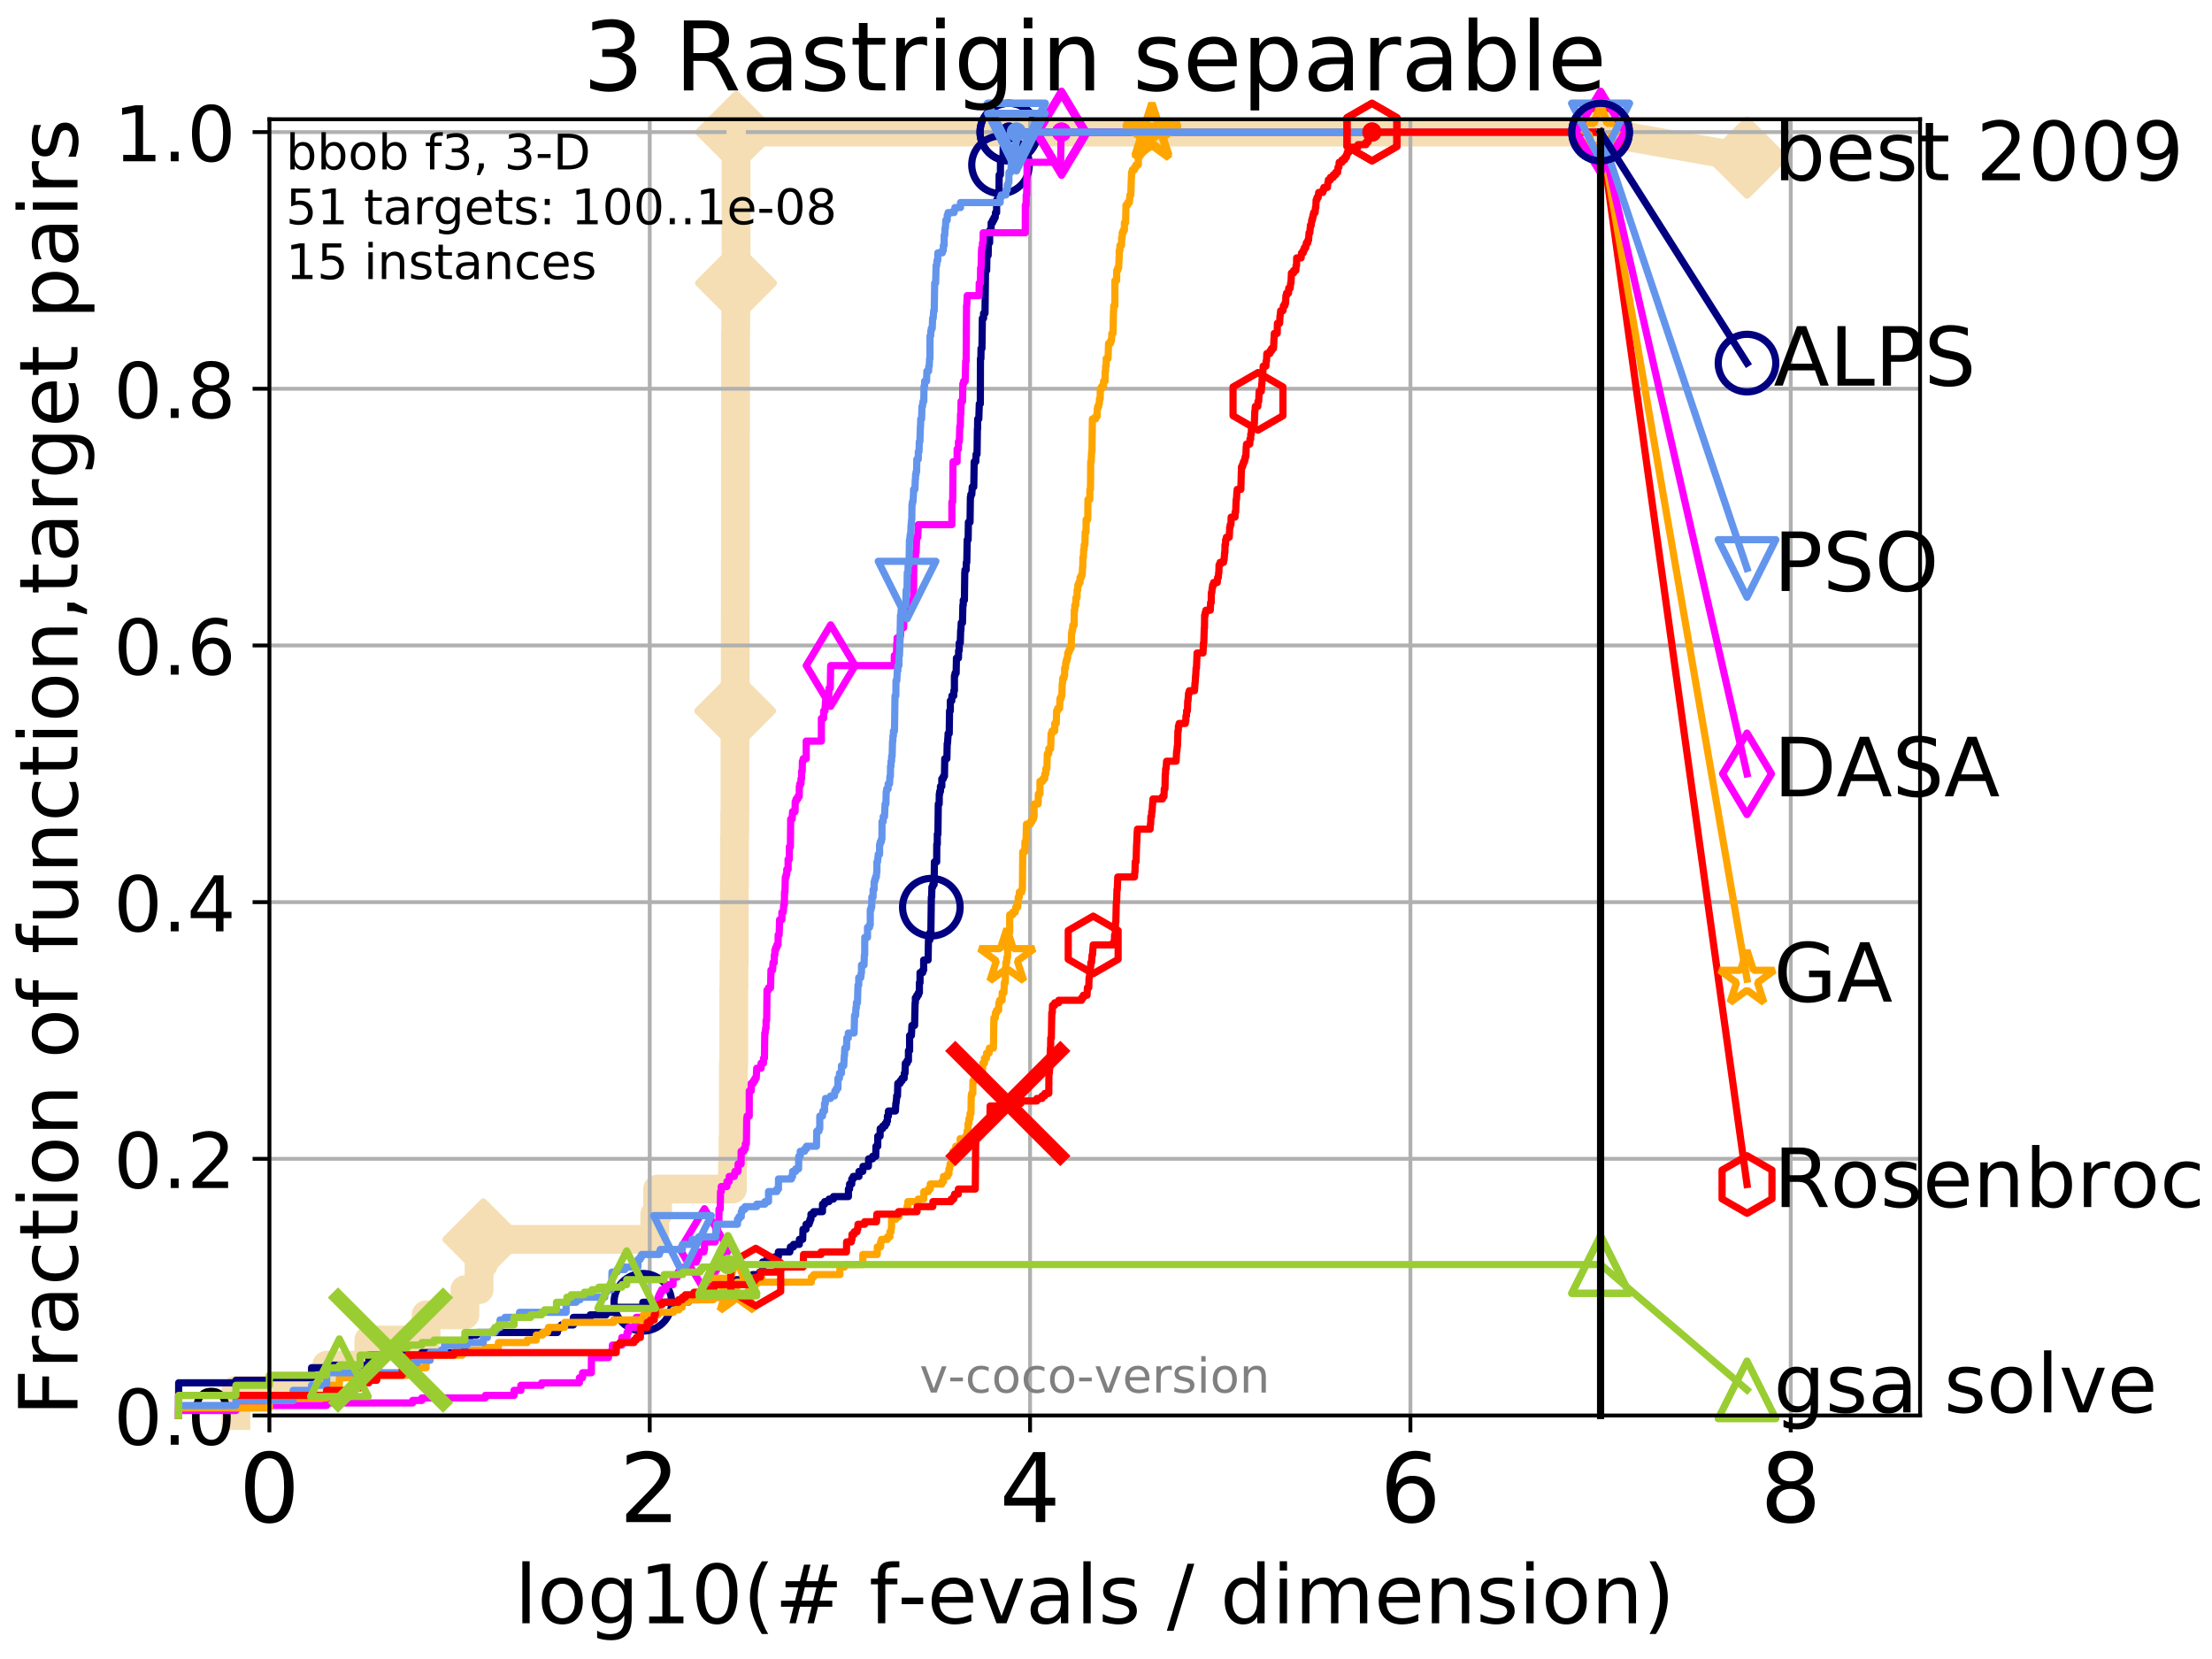 <?xml version="1.0" encoding="utf-8" standalone="no"?>
<!DOCTYPE svg PUBLIC "-//W3C//DTD SVG 1.1//EN"
  "http://www.w3.org/Graphics/SVG/1.1/DTD/svg11.dtd">
<!-- Created with matplotlib (http://matplotlib.org/) -->
<svg height="345.6pt" version="1.1" viewBox="0 0 460.8 345.6" width="460.8pt" xmlns="http://www.w3.org/2000/svg" xmlns:xlink="http://www.w3.org/1999/xlink">
 <defs>
  <style type="text/css">
*{stroke-linecap:butt;stroke-linejoin:round;}
  </style>
 </defs>
 <g id="figure_1">
  <g id="patch_1">
   <path d="M 0 345.6 
L 460.8 345.6 
L 460.8 0 
L 0 0 
z
" style="fill:#ffffff;"/>
  </g>
  <g id="axes_1">
   <g id="patch_2">
    <path d="M 56.12 294.88 
L 399.984 294.88 
L 399.984 24.84 
L 56.12 24.84 
z
" style="fill:#ffffff;"/>
   </g>
   <g id="line2d_1">
    <path d="M 49.144 294.88 
L 49.144 289.638 
L 68.046 289.638 
L 68.046 284.395 
L 76.834 284.395 
L 76.834 279.153 
L 88.76 279.153 
L 88.76 273.91 
L 96.846 273.91 
L 96.846 268.668 
L 99.803 268.668 
L 99.803 263.425 
L 100.685 263.425 
L 100.685 258.183 
L 136.408 258.183 
L 136.408 252.94 
L 136.991 252.94 
L 136.991 247.698 
L 152.588 247.698 
L 152.588 242.455 
L 152.693 242.455 
L 152.693 237.213 
L 152.777 237.213 
L 152.777 221.485 
L 152.86 221.485 
L 152.86 205.758 
L 152.901 205.758 
L 152.901 200.515 
L 152.963 200.515 
L 152.963 184.788 
L 153.004 184.788 
L 153.004 174.303 
L 153.066 174.303 
L 153.066 169.061 
L 153.107 169.061 
L 153.107 153.333 
L 153.127 153.333 
L 153.127 148.091 
L 153.148 148.091 
L 153.148 142.848 
L 153.168 142.848 
L 153.168 127.121 
L 153.188 127.121 
L 153.188 116.636 
L 153.209 116.636 
L 153.209 90.423 
L 153.229 90.423 
L 153.229 69.453 
L 153.269 69.453 
L 153.269 64.211 
L 153.31 64.211 
L 153.31 58.969 
L 153.33 58.969 
L 153.33 32.756 
L 153.37 32.756 
L 153.37 27.514 
L 333.43 27.514 
" style="fill:none;stroke:#f5deb3;stroke-linecap:square;stroke-width:6;"/>
   </g>
   <g id="line2d_2">
    <defs>
     <path d="M -0 7.778 
L 7.778 0 
L 0 -7.778 
L -7.778 -0 
z
" id="me2c8000eed" style="stroke:#f5deb3;stroke-linejoin:miter;stroke-width:1.5;"/>
    </defs>
    <g>
     <use style="fill:#f5deb3;stroke:#f5deb3;stroke-linejoin:miter;stroke-width:1.5;" x="100.685" xlink:href="#me2c8000eed" y="258.183"/>
     <use style="fill:#f5deb3;stroke:#f5deb3;stroke-linejoin:miter;stroke-width:1.5;" x="153.148" xlink:href="#me2c8000eed" y="148.091"/>
     <use style="fill:#f5deb3;stroke:#f5deb3;stroke-linejoin:miter;stroke-width:1.5;" x="153.33" xlink:href="#me2c8000eed" y="58.969"/>
     <use style="fill:#f5deb3;stroke:#f5deb3;stroke-linejoin:miter;stroke-width:1.5;" x="153.37" xlink:href="#me2c8000eed" y="27.514"/>
     <use style="fill:#f5deb3;stroke:#f5deb3;stroke-linejoin:miter;stroke-width:1.5;" x="153.37" xlink:href="#me2c8000eed" y="27.514"/>
     <use style="fill:#f5deb3;stroke:#f5deb3;stroke-linejoin:miter;stroke-width:1.5;" x="333.43" xlink:href="#me2c8000eed" y="27.514"/>
    </g>
   </g>
   <g id="line2d_3">
    <path style="fill:none;stroke:#f5deb3;stroke-linecap:square;stroke-width:6;"/>
    <g/>
   </g>
   <g id="line2d_4">
    <path d="M 333.43 27.514 
L 363.934 32.861 
" style="fill:none;stroke:#f5deb3;stroke-linecap:square;stroke-width:6;"/>
    <g>
     <use style="fill:#f5deb3;stroke:#f5deb3;stroke-linejoin:miter;stroke-width:1.5;" x="333.43" xlink:href="#me2c8000eed" y="27.514"/>
     <use style="fill:#f5deb3;stroke:#f5deb3;stroke-linejoin:miter;stroke-width:1.5;" x="363.934" xlink:href="#me2c8000eed" y="32.861"/>
    </g>
   </g>
   <g id="matplotlib.axis_1">
    <g id="xtick_1">
     <g id="line2d_5">
      <path clip-path="url(#p7462d2e067)" d="M 56.12 294.88 
L 56.12 24.84 
" style="fill:none;stroke:#b0b0b0;stroke-linecap:square;stroke-width:0.8;"/>
     </g>
     <g id="line2d_6">
      <defs>
       <path d="M 0 0 
L 0 3.5 
" id="m96febae9ad" style="stroke:#000000;stroke-width:0.8;"/>
      </defs>
      <g>
       <use style="stroke:#000000;stroke-width:0.8;" x="56.12" xlink:href="#m96febae9ad" y="294.88"/>
      </g>
     </g>
     <g id="text_1">
      <!-- 0 -->
      <defs>
       <path d="M 31.781 66.406 
Q 24.172 66.406 20.328 58.906 
Q 16.5 51.422 16.5 36.375 
Q 16.5 21.391 20.328 13.891 
Q 24.172 6.391 31.781 6.391 
Q 39.453 6.391 43.281 13.891 
Q 47.125 21.391 47.125 36.375 
Q 47.125 51.422 43.281 58.906 
Q 39.453 66.406 31.781 66.406 
z
M 31.781 74.219 
Q 44.047 74.219 50.516 64.516 
Q 56.984 54.828 56.984 36.375 
Q 56.984 17.969 50.516 8.266 
Q 44.047 -1.422 31.781 -1.422 
Q 19.531 -1.422 13.062 8.266 
Q 6.594 17.969 6.594 36.375 
Q 6.594 54.828 13.062 64.516 
Q 19.531 74.219 31.781 74.219 
z
" id="DejaVuSans-30"/>
      </defs>
      <g transform="translate(49.758 317.077)scale(0.2 -0.2)">
       <use xlink:href="#DejaVuSans-30"/>
      </g>
     </g>
    </g>
    <g id="xtick_2">
     <g id="line2d_7">
      <path clip-path="url(#p7462d2e067)" d="M 135.351 294.88 
L 135.351 24.84 
" style="fill:none;stroke:#b0b0b0;stroke-linecap:square;stroke-width:0.8;"/>
     </g>
     <g id="line2d_8">
      <g>
       <use style="stroke:#000000;stroke-width:0.8;" x="135.351" xlink:href="#m96febae9ad" y="294.88"/>
      </g>
     </g>
     <g id="text_2">
      <!-- 2 -->
      <defs>
       <path d="M 19.188 8.297 
L 53.609 8.297 
L 53.609 0 
L 7.328 0 
L 7.328 8.297 
Q 12.938 14.109 22.625 23.891 
Q 32.328 33.688 34.812 36.531 
Q 39.547 41.844 41.422 45.531 
Q 43.312 49.219 43.312 52.781 
Q 43.312 58.594 39.234 62.25 
Q 35.156 65.922 28.609 65.922 
Q 23.969 65.922 18.812 64.312 
Q 13.672 62.703 7.812 59.422 
L 7.812 69.391 
Q 13.766 71.781 18.938 73 
Q 24.125 74.219 28.422 74.219 
Q 39.75 74.219 46.484 68.547 
Q 53.219 62.891 53.219 53.422 
Q 53.219 48.922 51.531 44.891 
Q 49.859 40.875 45.406 35.406 
Q 44.188 33.984 37.641 27.219 
Q 31.109 20.453 19.188 8.297 
z
" id="DejaVuSans-32"/>
      </defs>
      <g transform="translate(128.989 317.077)scale(0.2 -0.2)">
       <use xlink:href="#DejaVuSans-32"/>
      </g>
     </g>
    </g>
    <g id="xtick_3">
     <g id="line2d_9">
      <path clip-path="url(#p7462d2e067)" d="M 214.583 294.88 
L 214.583 24.84 
" style="fill:none;stroke:#b0b0b0;stroke-linecap:square;stroke-width:0.8;"/>
     </g>
     <g id="line2d_10">
      <g>
       <use style="stroke:#000000;stroke-width:0.8;" x="214.583" xlink:href="#m96febae9ad" y="294.88"/>
      </g>
     </g>
     <g id="text_3">
      <!-- 4 -->
      <defs>
       <path d="M 37.797 64.312 
L 12.891 25.391 
L 37.797 25.391 
z
M 35.203 72.906 
L 47.609 72.906 
L 47.609 25.391 
L 58.016 25.391 
L 58.016 17.188 
L 47.609 17.188 
L 47.609 0 
L 37.797 0 
L 37.797 17.188 
L 4.891 17.188 
L 4.891 26.703 
z
" id="DejaVuSans-34"/>
      </defs>
      <g transform="translate(208.22 317.077)scale(0.2 -0.2)">
       <use xlink:href="#DejaVuSans-34"/>
      </g>
     </g>
    </g>
    <g id="xtick_4">
     <g id="line2d_11">
      <path clip-path="url(#p7462d2e067)" d="M 293.814 294.88 
L 293.814 24.84 
" style="fill:none;stroke:#b0b0b0;stroke-linecap:square;stroke-width:0.8;"/>
     </g>
     <g id="line2d_12">
      <g>
       <use style="stroke:#000000;stroke-width:0.8;" x="293.814" xlink:href="#m96febae9ad" y="294.88"/>
      </g>
     </g>
     <g id="text_4">
      <!-- 6 -->
      <defs>
       <path d="M 33.016 40.375 
Q 26.375 40.375 22.484 35.828 
Q 18.609 31.297 18.609 23.391 
Q 18.609 15.531 22.484 10.953 
Q 26.375 6.391 33.016 6.391 
Q 39.656 6.391 43.531 10.953 
Q 47.406 15.531 47.406 23.391 
Q 47.406 31.297 43.531 35.828 
Q 39.656 40.375 33.016 40.375 
z
M 52.594 71.297 
L 52.594 62.312 
Q 48.875 64.062 45.094 64.984 
Q 41.312 65.922 37.594 65.922 
Q 27.828 65.922 22.672 59.328 
Q 17.531 52.734 16.797 39.406 
Q 19.672 43.656 24.016 45.922 
Q 28.375 48.188 33.594 48.188 
Q 44.578 48.188 50.953 41.516 
Q 57.328 34.859 57.328 23.391 
Q 57.328 12.156 50.688 5.359 
Q 44.047 -1.422 33.016 -1.422 
Q 20.359 -1.422 13.672 8.266 
Q 6.984 17.969 6.984 36.375 
Q 6.984 53.656 15.188 63.938 
Q 23.391 74.219 37.203 74.219 
Q 40.922 74.219 44.703 73.484 
Q 48.484 72.75 52.594 71.297 
z
" id="DejaVuSans-36"/>
      </defs>
      <g transform="translate(287.452 317.077)scale(0.2 -0.2)">
       <use xlink:href="#DejaVuSans-36"/>
      </g>
     </g>
    </g>
    <g id="xtick_5">
     <g id="line2d_13">
      <path clip-path="url(#p7462d2e067)" d="M 373.045 294.88 
L 373.045 24.84 
" style="fill:none;stroke:#b0b0b0;stroke-linecap:square;stroke-width:0.8;"/>
     </g>
     <g id="line2d_14">
      <g>
       <use style="stroke:#000000;stroke-width:0.8;" x="373.045" xlink:href="#m96febae9ad" y="294.88"/>
      </g>
     </g>
     <g id="text_5">
      <!-- 8 -->
      <defs>
       <path d="M 31.781 34.625 
Q 24.75 34.625 20.719 30.859 
Q 16.703 27.094 16.703 20.516 
Q 16.703 13.922 20.719 10.156 
Q 24.75 6.391 31.781 6.391 
Q 38.812 6.391 42.859 10.172 
Q 46.922 13.969 46.922 20.516 
Q 46.922 27.094 42.891 30.859 
Q 38.875 34.625 31.781 34.625 
z
M 21.922 38.812 
Q 15.578 40.375 12.031 44.719 
Q 8.5 49.078 8.5 55.328 
Q 8.5 64.062 14.719 69.141 
Q 20.953 74.219 31.781 74.219 
Q 42.672 74.219 48.875 69.141 
Q 55.078 64.062 55.078 55.328 
Q 55.078 49.078 51.531 44.719 
Q 48 40.375 41.703 38.812 
Q 48.828 37.156 52.797 32.312 
Q 56.781 27.484 56.781 20.516 
Q 56.781 9.906 50.312 4.234 
Q 43.844 -1.422 31.781 -1.422 
Q 19.734 -1.422 13.25 4.234 
Q 6.781 9.906 6.781 20.516 
Q 6.781 27.484 10.781 32.312 
Q 14.797 37.156 21.922 38.812 
z
M 18.312 54.391 
Q 18.312 48.734 21.844 45.562 
Q 25.391 42.391 31.781 42.391 
Q 38.141 42.391 41.719 45.562 
Q 45.312 48.734 45.312 54.391 
Q 45.312 60.062 41.719 63.234 
Q 38.141 66.406 31.781 66.406 
Q 25.391 66.406 21.844 63.234 
Q 18.312 60.062 18.312 54.391 
z
" id="DejaVuSans-38"/>
      </defs>
      <g transform="translate(366.683 317.077)scale(0.2 -0.2)">
       <use xlink:href="#DejaVuSans-38"/>
      </g>
     </g>
    </g>
    <g id="text_6">
     <!-- log10(# f-evals / dimension) -->
     <defs>
      <path d="M 9.422 75.984 
L 18.406 75.984 
L 18.406 0 
L 9.422 0 
z
" id="DejaVuSans-6c"/>
      <path d="M 30.609 48.391 
Q 23.391 48.391 19.188 42.75 
Q 14.984 37.109 14.984 27.297 
Q 14.984 17.484 19.156 11.844 
Q 23.344 6.203 30.609 6.203 
Q 37.797 6.203 41.984 11.859 
Q 46.188 17.531 46.188 27.297 
Q 46.188 37.016 41.984 42.703 
Q 37.797 48.391 30.609 48.391 
z
M 30.609 56 
Q 42.328 56 49.016 48.375 
Q 55.719 40.766 55.719 27.297 
Q 55.719 13.875 49.016 6.219 
Q 42.328 -1.422 30.609 -1.422 
Q 18.844 -1.422 12.172 6.219 
Q 5.516 13.875 5.516 27.297 
Q 5.516 40.766 12.172 48.375 
Q 18.844 56 30.609 56 
z
" id="DejaVuSans-6f"/>
      <path d="M 45.406 27.984 
Q 45.406 37.75 41.375 43.109 
Q 37.359 48.484 30.078 48.484 
Q 22.859 48.484 18.828 43.109 
Q 14.797 37.75 14.797 27.984 
Q 14.797 18.266 18.828 12.891 
Q 22.859 7.516 30.078 7.516 
Q 37.359 7.516 41.375 12.891 
Q 45.406 18.266 45.406 27.984 
z
M 54.391 6.781 
Q 54.391 -7.172 48.188 -13.984 
Q 42 -20.797 29.203 -20.797 
Q 24.469 -20.797 20.266 -20.094 
Q 16.062 -19.391 12.109 -17.922 
L 12.109 -9.188 
Q 16.062 -11.328 19.922 -12.344 
Q 23.781 -13.375 27.781 -13.375 
Q 36.625 -13.375 41.016 -8.766 
Q 45.406 -4.156 45.406 5.172 
L 45.406 9.625 
Q 42.625 4.781 38.281 2.391 
Q 33.938 0 27.875 0 
Q 17.828 0 11.672 7.656 
Q 5.516 15.328 5.516 27.984 
Q 5.516 40.672 11.672 48.328 
Q 17.828 56 27.875 56 
Q 33.938 56 38.281 53.609 
Q 42.625 51.219 45.406 46.391 
L 45.406 54.688 
L 54.391 54.688 
z
" id="DejaVuSans-67"/>
      <path d="M 12.406 8.297 
L 28.516 8.297 
L 28.516 63.922 
L 10.984 60.406 
L 10.984 69.391 
L 28.422 72.906 
L 38.281 72.906 
L 38.281 8.297 
L 54.391 8.297 
L 54.391 0 
L 12.406 0 
z
" id="DejaVuSans-31"/>
      <path d="M 31 75.875 
Q 24.469 64.656 21.281 53.656 
Q 18.109 42.672 18.109 31.391 
Q 18.109 20.125 21.312 9.062 
Q 24.516 -2 31 -13.188 
L 23.188 -13.188 
Q 15.875 -1.703 12.234 9.375 
Q 8.594 20.453 8.594 31.391 
Q 8.594 42.281 12.203 53.312 
Q 15.828 64.359 23.188 75.875 
z
" id="DejaVuSans-28"/>
      <path d="M 51.125 44 
L 36.922 44 
L 32.812 27.688 
L 47.125 27.688 
z
M 43.797 71.781 
L 38.719 51.516 
L 52.984 51.516 
L 58.109 71.781 
L 65.922 71.781 
L 60.891 51.516 
L 76.125 51.516 
L 76.125 44 
L 58.984 44 
L 54.984 27.688 
L 70.516 27.688 
L 70.516 20.219 
L 53.078 20.219 
L 48 0 
L 40.188 0 
L 45.219 20.219 
L 30.906 20.219 
L 25.875 0 
L 18.016 0 
L 23.094 20.219 
L 7.719 20.219 
L 7.719 27.688 
L 24.906 27.688 
L 29 44 
L 13.281 44 
L 13.281 51.516 
L 30.906 51.516 
L 35.891 71.781 
z
" id="DejaVuSans-23"/>
      <path id="DejaVuSans-20"/>
      <path d="M 37.109 75.984 
L 37.109 68.5 
L 28.516 68.5 
Q 23.688 68.5 21.797 66.547 
Q 19.922 64.594 19.922 59.516 
L 19.922 54.688 
L 34.719 54.688 
L 34.719 47.703 
L 19.922 47.703 
L 19.922 0 
L 10.891 0 
L 10.891 47.703 
L 2.297 47.703 
L 2.297 54.688 
L 10.891 54.688 
L 10.891 58.5 
Q 10.891 67.625 15.141 71.797 
Q 19.391 75.984 28.609 75.984 
z
" id="DejaVuSans-66"/>
      <path d="M 4.891 31.391 
L 31.203 31.391 
L 31.203 23.391 
L 4.891 23.391 
z
" id="DejaVuSans-2d"/>
      <path d="M 56.203 29.594 
L 56.203 25.203 
L 14.891 25.203 
Q 15.484 15.922 20.484 11.062 
Q 25.484 6.203 34.422 6.203 
Q 39.594 6.203 44.453 7.469 
Q 49.312 8.734 54.109 11.281 
L 54.109 2.781 
Q 49.266 0.734 44.188 -0.344 
Q 39.109 -1.422 33.891 -1.422 
Q 20.797 -1.422 13.156 6.188 
Q 5.516 13.812 5.516 26.812 
Q 5.516 40.234 12.766 48.109 
Q 20.016 56 32.328 56 
Q 43.359 56 49.781 48.891 
Q 56.203 41.797 56.203 29.594 
z
M 47.219 32.234 
Q 47.125 39.594 43.094 43.984 
Q 39.062 48.391 32.422 48.391 
Q 24.906 48.391 20.391 44.141 
Q 15.875 39.891 15.188 32.172 
z
" id="DejaVuSans-65"/>
      <path d="M 2.984 54.688 
L 12.5 54.688 
L 29.594 8.797 
L 46.688 54.688 
L 56.203 54.688 
L 35.688 0 
L 23.484 0 
z
" id="DejaVuSans-76"/>
      <path d="M 34.281 27.484 
Q 23.391 27.484 19.188 25 
Q 14.984 22.516 14.984 16.5 
Q 14.984 11.719 18.141 8.906 
Q 21.297 6.109 26.703 6.109 
Q 34.188 6.109 38.703 11.406 
Q 43.219 16.703 43.219 25.484 
L 43.219 27.484 
z
M 52.203 31.203 
L 52.203 0 
L 43.219 0 
L 43.219 8.297 
Q 40.141 3.328 35.547 0.953 
Q 30.953 -1.422 24.312 -1.422 
Q 15.922 -1.422 10.953 3.297 
Q 6 8.016 6 15.922 
Q 6 25.141 12.172 29.828 
Q 18.359 34.516 30.609 34.516 
L 43.219 34.516 
L 43.219 35.406 
Q 43.219 41.609 39.141 45 
Q 35.062 48.391 27.688 48.391 
Q 23 48.391 18.547 47.266 
Q 14.109 46.141 10.016 43.891 
L 10.016 52.203 
Q 14.938 54.109 19.578 55.047 
Q 24.219 56 28.609 56 
Q 40.484 56 46.344 49.844 
Q 52.203 43.703 52.203 31.203 
z
" id="DejaVuSans-61"/>
      <path d="M 44.281 53.078 
L 44.281 44.578 
Q 40.484 46.531 36.375 47.5 
Q 32.281 48.484 27.875 48.484 
Q 21.188 48.484 17.844 46.438 
Q 14.5 44.391 14.5 40.281 
Q 14.5 37.156 16.891 35.375 
Q 19.281 33.594 26.516 31.984 
L 29.594 31.297 
Q 39.156 29.25 43.188 25.516 
Q 47.219 21.781 47.219 15.094 
Q 47.219 7.469 41.188 3.016 
Q 35.156 -1.422 24.609 -1.422 
Q 20.219 -1.422 15.453 -0.562 
Q 10.688 0.297 5.422 2 
L 5.422 11.281 
Q 10.406 8.688 15.234 7.391 
Q 20.062 6.109 24.812 6.109 
Q 31.156 6.109 34.562 8.281 
Q 37.984 10.453 37.984 14.406 
Q 37.984 18.062 35.516 20.016 
Q 33.062 21.969 24.703 23.781 
L 21.578 24.516 
Q 13.234 26.266 9.516 29.906 
Q 5.812 33.547 5.812 39.891 
Q 5.812 47.609 11.281 51.797 
Q 16.75 56 26.812 56 
Q 31.781 56 36.172 55.266 
Q 40.578 54.547 44.281 53.078 
z
" id="DejaVuSans-73"/>
      <path d="M 25.391 72.906 
L 33.688 72.906 
L 8.297 -9.281 
L 0 -9.281 
z
" id="DejaVuSans-2f"/>
      <path d="M 45.406 46.391 
L 45.406 75.984 
L 54.391 75.984 
L 54.391 0 
L 45.406 0 
L 45.406 8.203 
Q 42.578 3.328 38.25 0.953 
Q 33.938 -1.422 27.875 -1.422 
Q 17.969 -1.422 11.734 6.484 
Q 5.516 14.406 5.516 27.297 
Q 5.516 40.188 11.734 48.094 
Q 17.969 56 27.875 56 
Q 33.938 56 38.25 53.625 
Q 42.578 51.266 45.406 46.391 
z
M 14.797 27.297 
Q 14.797 17.391 18.875 11.75 
Q 22.953 6.109 30.078 6.109 
Q 37.203 6.109 41.297 11.75 
Q 45.406 17.391 45.406 27.297 
Q 45.406 37.203 41.297 42.844 
Q 37.203 48.484 30.078 48.484 
Q 22.953 48.484 18.875 42.844 
Q 14.797 37.203 14.797 27.297 
z
" id="DejaVuSans-64"/>
      <path d="M 9.422 54.688 
L 18.406 54.688 
L 18.406 0 
L 9.422 0 
z
M 9.422 75.984 
L 18.406 75.984 
L 18.406 64.594 
L 9.422 64.594 
z
" id="DejaVuSans-69"/>
      <path d="M 52 44.188 
Q 55.375 50.25 60.062 53.125 
Q 64.75 56 71.094 56 
Q 79.641 56 84.281 50.016 
Q 88.922 44.047 88.922 33.016 
L 88.922 0 
L 79.891 0 
L 79.891 32.719 
Q 79.891 40.578 77.094 44.375 
Q 74.312 48.188 68.609 48.188 
Q 61.625 48.188 57.562 43.547 
Q 53.516 38.922 53.516 30.906 
L 53.516 0 
L 44.484 0 
L 44.484 32.719 
Q 44.484 40.625 41.703 44.406 
Q 38.922 48.188 33.109 48.188 
Q 26.219 48.188 22.156 43.531 
Q 18.109 38.875 18.109 30.906 
L 18.109 0 
L 9.078 0 
L 9.078 54.688 
L 18.109 54.688 
L 18.109 46.188 
Q 21.188 51.219 25.484 53.609 
Q 29.781 56 35.688 56 
Q 41.656 56 45.828 52.969 
Q 50 49.953 52 44.188 
z
" id="DejaVuSans-6d"/>
      <path d="M 54.891 33.016 
L 54.891 0 
L 45.906 0 
L 45.906 32.719 
Q 45.906 40.484 42.875 44.328 
Q 39.844 48.188 33.797 48.188 
Q 26.516 48.188 22.312 43.547 
Q 18.109 38.922 18.109 30.906 
L 18.109 0 
L 9.078 0 
L 9.078 54.688 
L 18.109 54.688 
L 18.109 46.188 
Q 21.344 51.125 25.703 53.562 
Q 30.078 56 35.797 56 
Q 45.219 56 50.047 50.172 
Q 54.891 44.344 54.891 33.016 
z
" id="DejaVuSans-6e"/>
      <path d="M 8.016 75.875 
L 15.828 75.875 
Q 23.141 64.359 26.781 53.312 
Q 30.422 42.281 30.422 31.391 
Q 30.422 20.453 26.781 9.375 
Q 23.141 -1.703 15.828 -13.188 
L 8.016 -13.188 
Q 14.5 -2 17.703 9.062 
Q 20.906 20.125 20.906 31.391 
Q 20.906 42.672 17.703 53.656 
Q 14.5 64.656 8.016 75.875 
z
" id="DejaVuSans-29"/>
     </defs>
     <g transform="translate(107.211 338.154)scale(0.17 -0.17)">
      <use xlink:href="#DejaVuSans-6c"/>
      <use x="27.783" xlink:href="#DejaVuSans-6f"/>
      <use x="88.965" xlink:href="#DejaVuSans-67"/>
      <use x="152.441" xlink:href="#DejaVuSans-31"/>
      <use x="216.064" xlink:href="#DejaVuSans-30"/>
      <use x="279.688" xlink:href="#DejaVuSans-28"/>
      <use x="318.701" xlink:href="#DejaVuSans-23"/>
      <use x="402.49" xlink:href="#DejaVuSans-20"/>
      <use x="434.277" xlink:href="#DejaVuSans-66"/>
      <use x="469.404" xlink:href="#DejaVuSans-2d"/>
      <use x="505.488" xlink:href="#DejaVuSans-65"/>
      <use x="567.012" xlink:href="#DejaVuSans-76"/>
      <use x="626.191" xlink:href="#DejaVuSans-61"/>
      <use x="687.471" xlink:href="#DejaVuSans-6c"/>
      <use x="715.254" xlink:href="#DejaVuSans-73"/>
      <use x="767.354" xlink:href="#DejaVuSans-20"/>
      <use x="799.141" xlink:href="#DejaVuSans-2f"/>
      <use x="832.832" xlink:href="#DejaVuSans-20"/>
      <use x="864.619" xlink:href="#DejaVuSans-64"/>
      <use x="928.096" xlink:href="#DejaVuSans-69"/>
      <use x="955.879" xlink:href="#DejaVuSans-6d"/>
      <use x="1053.291" xlink:href="#DejaVuSans-65"/>
      <use x="1114.814" xlink:href="#DejaVuSans-6e"/>
      <use x="1178.193" xlink:href="#DejaVuSans-73"/>
      <use x="1230.293" xlink:href="#DejaVuSans-69"/>
      <use x="1258.076" xlink:href="#DejaVuSans-6f"/>
      <use x="1319.258" xlink:href="#DejaVuSans-6e"/>
      <use x="1382.637" xlink:href="#DejaVuSans-29"/>
     </g>
    </g>
   </g>
   <g id="matplotlib.axis_2">
    <g id="ytick_1">
     <g id="line2d_15">
      <path clip-path="url(#p7462d2e067)" d="M 56.12 294.88 
L 399.984 294.88 
" style="fill:none;stroke:#b0b0b0;stroke-linecap:square;stroke-width:0.8;"/>
     </g>
     <g id="line2d_16">
      <defs>
       <path d="M 0 0 
L -3.5 0 
" id="m77e56c38e7" style="stroke:#000000;stroke-width:0.8;"/>
      </defs>
      <g>
       <use style="stroke:#000000;stroke-width:0.8;" x="56.12" xlink:href="#m77e56c38e7" y="294.88"/>
      </g>
     </g>
     <g id="text_7">
      <!-- 0.0 -->
      <defs>
       <path d="M 10.688 12.406 
L 21 12.406 
L 21 0 
L 10.688 0 
z
" id="DejaVuSans-2e"/>
      </defs>
      <g transform="translate(23.675 300.959)scale(0.16 -0.16)">
       <use xlink:href="#DejaVuSans-30"/>
       <use x="63.623" xlink:href="#DejaVuSans-2e"/>
       <use x="95.41" xlink:href="#DejaVuSans-30"/>
      </g>
     </g>
    </g>
    <g id="ytick_2">
     <g id="line2d_17">
      <path clip-path="url(#p7462d2e067)" d="M 56.12 241.407 
L 399.984 241.407 
" style="fill:none;stroke:#b0b0b0;stroke-linecap:square;stroke-width:0.8;"/>
     </g>
     <g id="line2d_18">
      <g>
       <use style="stroke:#000000;stroke-width:0.8;" x="56.12" xlink:href="#m77e56c38e7" y="241.407"/>
      </g>
     </g>
     <g id="text_8">
      <!-- 0.2 -->
      <g transform="translate(23.675 247.485)scale(0.16 -0.16)">
       <use xlink:href="#DejaVuSans-30"/>
       <use x="63.623" xlink:href="#DejaVuSans-2e"/>
       <use x="95.41" xlink:href="#DejaVuSans-32"/>
      </g>
     </g>
    </g>
    <g id="ytick_3">
     <g id="line2d_19">
      <path clip-path="url(#p7462d2e067)" d="M 56.12 187.933 
L 399.984 187.933 
" style="fill:none;stroke:#b0b0b0;stroke-linecap:square;stroke-width:0.8;"/>
     </g>
     <g id="line2d_20">
      <g>
       <use style="stroke:#000000;stroke-width:0.8;" x="56.12" xlink:href="#m77e56c38e7" y="187.933"/>
      </g>
     </g>
     <g id="text_9">
      <!-- 0.4 -->
      <g transform="translate(23.675 194.012)scale(0.16 -0.16)">
       <use xlink:href="#DejaVuSans-30"/>
       <use x="63.623" xlink:href="#DejaVuSans-2e"/>
       <use x="95.41" xlink:href="#DejaVuSans-34"/>
      </g>
     </g>
    </g>
    <g id="ytick_4">
     <g id="line2d_21">
      <path clip-path="url(#p7462d2e067)" d="M 56.12 134.46 
L 399.984 134.46 
" style="fill:none;stroke:#b0b0b0;stroke-linecap:square;stroke-width:0.8;"/>
     </g>
     <g id="line2d_22">
      <g>
       <use style="stroke:#000000;stroke-width:0.8;" x="56.12" xlink:href="#m77e56c38e7" y="134.46"/>
      </g>
     </g>
     <g id="text_10">
      <!-- 0.6 -->
      <g transform="translate(23.675 140.539)scale(0.16 -0.16)">
       <use xlink:href="#DejaVuSans-30"/>
       <use x="63.623" xlink:href="#DejaVuSans-2e"/>
       <use x="95.41" xlink:href="#DejaVuSans-36"/>
      </g>
     </g>
    </g>
    <g id="ytick_5">
     <g id="line2d_23">
      <path clip-path="url(#p7462d2e067)" d="M 56.12 80.987 
L 399.984 80.987 
" style="fill:none;stroke:#b0b0b0;stroke-linecap:square;stroke-width:0.8;"/>
     </g>
     <g id="line2d_24">
      <g>
       <use style="stroke:#000000;stroke-width:0.8;" x="56.12" xlink:href="#m77e56c38e7" y="80.987"/>
      </g>
     </g>
     <g id="text_11">
      <!-- 0.8 -->
      <g transform="translate(23.675 87.066)scale(0.16 -0.16)">
       <use xlink:href="#DejaVuSans-30"/>
       <use x="63.623" xlink:href="#DejaVuSans-2e"/>
       <use x="95.41" xlink:href="#DejaVuSans-38"/>
      </g>
     </g>
    </g>
    <g id="ytick_6">
     <g id="line2d_25">
      <path clip-path="url(#p7462d2e067)" d="M 56.12 27.514 
L 399.984 27.514 
" style="fill:none;stroke:#b0b0b0;stroke-linecap:square;stroke-width:0.8;"/>
     </g>
     <g id="line2d_26">
      <g>
       <use style="stroke:#000000;stroke-width:0.8;" x="56.12" xlink:href="#m77e56c38e7" y="27.514"/>
      </g>
     </g>
     <g id="text_12">
      <!-- 1.0 -->
      <g transform="translate(23.675 33.592)scale(0.16 -0.16)">
       <use xlink:href="#DejaVuSans-31"/>
       <use x="63.623" xlink:href="#DejaVuSans-2e"/>
       <use x="95.41" xlink:href="#DejaVuSans-30"/>
      </g>
     </g>
    </g>
    <g id="text_13">
     <!-- Fraction of function,target pairs -->
     <defs>
      <path d="M 9.812 72.906 
L 51.703 72.906 
L 51.703 64.594 
L 19.672 64.594 
L 19.672 43.109 
L 48.578 43.109 
L 48.578 34.812 
L 19.672 34.812 
L 19.672 0 
L 9.812 0 
z
" id="DejaVuSans-46"/>
      <path d="M 41.109 46.297 
Q 39.594 47.172 37.812 47.578 
Q 36.031 48 33.891 48 
Q 26.266 48 22.188 43.047 
Q 18.109 38.094 18.109 28.812 
L 18.109 0 
L 9.078 0 
L 9.078 54.688 
L 18.109 54.688 
L 18.109 46.188 
Q 20.953 51.172 25.484 53.578 
Q 30.031 56 36.531 56 
Q 37.453 56 38.578 55.875 
Q 39.703 55.766 41.062 55.516 
z
" id="DejaVuSans-72"/>
      <path d="M 48.781 52.594 
L 48.781 44.188 
Q 44.969 46.297 41.141 47.344 
Q 37.312 48.391 33.406 48.391 
Q 24.656 48.391 19.812 42.844 
Q 14.984 37.312 14.984 27.297 
Q 14.984 17.281 19.812 11.734 
Q 24.656 6.203 33.406 6.203 
Q 37.312 6.203 41.141 7.25 
Q 44.969 8.297 48.781 10.406 
L 48.781 2.094 
Q 45.016 0.344 40.984 -0.531 
Q 36.969 -1.422 32.422 -1.422 
Q 20.062 -1.422 12.781 6.344 
Q 5.516 14.109 5.516 27.297 
Q 5.516 40.672 12.859 48.328 
Q 20.219 56 33.016 56 
Q 37.156 56 41.109 55.141 
Q 45.062 54.297 48.781 52.594 
z
" id="DejaVuSans-63"/>
      <path d="M 18.312 70.219 
L 18.312 54.688 
L 36.812 54.688 
L 36.812 47.703 
L 18.312 47.703 
L 18.312 18.016 
Q 18.312 11.328 20.141 9.422 
Q 21.969 7.516 27.594 7.516 
L 36.812 7.516 
L 36.812 0 
L 27.594 0 
Q 17.188 0 13.234 3.875 
Q 9.281 7.766 9.281 18.016 
L 9.281 47.703 
L 2.688 47.703 
L 2.688 54.688 
L 9.281 54.688 
L 9.281 70.219 
z
" id="DejaVuSans-74"/>
      <path d="M 8.5 21.578 
L 8.5 54.688 
L 17.484 54.688 
L 17.484 21.922 
Q 17.484 14.156 20.5 10.266 
Q 23.531 6.391 29.594 6.391 
Q 36.859 6.391 41.078 11.031 
Q 45.312 15.672 45.312 23.688 
L 45.312 54.688 
L 54.297 54.688 
L 54.297 0 
L 45.312 0 
L 45.312 8.406 
Q 42.047 3.422 37.719 1 
Q 33.406 -1.422 27.688 -1.422 
Q 18.266 -1.422 13.375 4.438 
Q 8.5 10.297 8.5 21.578 
z
M 31.109 56 
z
" id="DejaVuSans-75"/>
      <path d="M 11.719 12.406 
L 22.016 12.406 
L 22.016 4 
L 14.016 -11.625 
L 7.719 -11.625 
L 11.719 4 
z
" id="DejaVuSans-2c"/>
      <path d="M 18.109 8.203 
L 18.109 -20.797 
L 9.078 -20.797 
L 9.078 54.688 
L 18.109 54.688 
L 18.109 46.391 
Q 20.953 51.266 25.266 53.625 
Q 29.594 56 35.594 56 
Q 45.562 56 51.781 48.094 
Q 58.016 40.188 58.016 27.297 
Q 58.016 14.406 51.781 6.484 
Q 45.562 -1.422 35.594 -1.422 
Q 29.594 -1.422 25.266 0.953 
Q 20.953 3.328 18.109 8.203 
z
M 48.688 27.297 
Q 48.688 37.203 44.609 42.844 
Q 40.531 48.484 33.406 48.484 
Q 26.266 48.484 22.188 42.844 
Q 18.109 37.203 18.109 27.297 
Q 18.109 17.391 22.188 11.75 
Q 26.266 6.109 33.406 6.109 
Q 40.531 6.109 44.609 11.75 
Q 48.688 17.391 48.688 27.297 
z
" id="DejaVuSans-70"/>
     </defs>
     <g transform="translate(16.14 294.999)rotate(-90)scale(0.17 -0.17)">
      <use xlink:href="#DejaVuSans-46"/>
      <use x="57.41" xlink:href="#DejaVuSans-72"/>
      <use x="98.523" xlink:href="#DejaVuSans-61"/>
      <use x="159.803" xlink:href="#DejaVuSans-63"/>
      <use x="214.783" xlink:href="#DejaVuSans-74"/>
      <use x="253.992" xlink:href="#DejaVuSans-69"/>
      <use x="281.775" xlink:href="#DejaVuSans-6f"/>
      <use x="342.957" xlink:href="#DejaVuSans-6e"/>
      <use x="406.336" xlink:href="#DejaVuSans-20"/>
      <use x="438.123" xlink:href="#DejaVuSans-6f"/>
      <use x="499.305" xlink:href="#DejaVuSans-66"/>
      <use x="534.51" xlink:href="#DejaVuSans-20"/>
      <use x="566.297" xlink:href="#DejaVuSans-66"/>
      <use x="601.502" xlink:href="#DejaVuSans-75"/>
      <use x="664.881" xlink:href="#DejaVuSans-6e"/>
      <use x="728.26" xlink:href="#DejaVuSans-63"/>
      <use x="783.24" xlink:href="#DejaVuSans-74"/>
      <use x="822.449" xlink:href="#DejaVuSans-69"/>
      <use x="850.232" xlink:href="#DejaVuSans-6f"/>
      <use x="911.414" xlink:href="#DejaVuSans-6e"/>
      <use x="974.793" xlink:href="#DejaVuSans-2c"/>
      <use x="1006.58" xlink:href="#DejaVuSans-74"/>
      <use x="1045.789" xlink:href="#DejaVuSans-61"/>
      <use x="1107.068" xlink:href="#DejaVuSans-72"/>
      <use x="1148.166" xlink:href="#DejaVuSans-67"/>
      <use x="1211.643" xlink:href="#DejaVuSans-65"/>
      <use x="1273.166" xlink:href="#DejaVuSans-74"/>
      <use x="1312.375" xlink:href="#DejaVuSans-20"/>
      <use x="1344.162" xlink:href="#DejaVuSans-70"/>
      <use x="1407.639" xlink:href="#DejaVuSans-61"/>
      <use x="1468.918" xlink:href="#DejaVuSans-69"/>
      <use x="1496.701" xlink:href="#DejaVuSans-72"/>
      <use x="1537.814" xlink:href="#DejaVuSans-73"/>
     </g>
    </g>
   </g>
   <g id="line2d_27">
    <defs>
     <path d="M 0 1.5 
C 0.398 1.5 0.779 1.342 1.061 1.061 
C 1.342 0.779 1.5 0.398 1.5 0 
C 1.5 -0.398 1.342 -0.779 1.061 -1.061 
C 0.779 -1.342 0.398 -1.5 0 -1.5 
C -0.398 -1.5 -0.779 -1.342 -1.061 -1.061 
C -1.342 -0.779 -1.5 -0.398 -1.5 0 
C -1.5 0.398 -1.342 0.779 -1.061 1.061 
C -0.779 1.342 -0.398 1.5 0 1.5 
z
" id="mbd333771cd" style="stroke:#f5deb3;"/>
    </defs>
    <g>
     <use style="fill:#f5deb3;stroke:#f5deb3;" x="153.37" xlink:href="#mbd333771cd" y="27.514"/>
     <use style="fill:#f5deb3;stroke:#f5deb3;" x="153.37" xlink:href="#mbd333771cd" y="27.514"/>
    </g>
   </g>
   <g id="line2d_28">
    <defs>
     <path d="M 0 1.5 
C 0.398 1.5 0.779 1.342 1.061 1.061 
C 1.342 0.779 1.5 0.398 1.5 0 
C 1.5 -0.398 1.342 -0.779 1.061 -1.061 
C 0.779 -1.342 0.398 -1.5 0 -1.5 
C -0.398 -1.5 -0.779 -1.342 -1.061 -1.061 
C -1.342 -0.779 -1.5 -0.398 -1.5 0 
C -1.5 0.398 -1.342 0.779 -1.061 1.061 
C -0.779 1.342 -0.398 1.5 0 1.5 
z
" id="m7f6a862877" style="stroke:#000080;"/>
    </defs>
    <g>
     <use style="fill:#000080;stroke:#000080;" x="210.161" xlink:href="#m7f6a862877" y="27.514"/>
     <use style="fill:#000080;stroke:#000080;" x="210.161" xlink:href="#m7f6a862877" y="27.514"/>
    </g>
   </g>
   <g id="line2d_29">
    <path d="M 37.219 294.88 
L 37.219 288.065 
L 49.144 288.065 
L 49.144 287.541 
L 56.12 287.541 
L 56.12 287.016 
L 64.909 287.016 
L 64.909 284.919 
L 68.046 284.919 
L 68.046 284.395 
L 76.834 284.395 
L 76.834 282.298 
L 87.877 282.298 
L 87.877 281.774 
L 96.846 281.774 
L 96.846 278.628 
L 97.889 278.628 
L 97.889 278.104 
L 99.344 278.104 
L 99.344 277.58 
L 116.102 277.58 
L 116.102 277.056 
L 116.277 277.056 
L 116.277 276.531 
L 116.958 276.531 
L 116.958 276.007 
L 119.443 276.007 
L 119.443 274.434 
L 122.961 274.434 
L 122.961 273.91 
L 126.273 273.91 
L 126.273 273.386 
L 127.94 273.386 
L 127.94 272.337 
L 133.917 272.337 
L 133.917 271.289 
L 143.366 271.289 
L 143.366 270.765 
L 145.496 270.765 
L 145.496 270.24 
L 150.815 270.24 
L 150.815 269.716 
L 150.955 269.716 
L 150.955 268.668 
L 151.944 268.668 
L 151.944 267.619 
L 153.31 267.619 
L 153.31 266.571 
L 156.773 266.571 
L 156.773 265.522 
L 158.259 265.522 
L 158.259 264.998 
L 158.869 264.998 
L 158.869 262.901 
L 159.725 262.901 
L 159.725 262.377 
L 161.305 262.377 
L 161.305 261.852 
L 162.147 261.852 
L 162.147 260.804 
L 164.535 260.804 
L 164.535 260.28 
L 164.66 260.28 
L 164.66 259.755 
L 165.306 259.755 
L 165.306 259.231 
L 166.519 259.231 
L 166.519 258.183 
L 167.217 258.183 
L 167.28 256.086 
L 167.913 256.086 
L 167.913 255.037 
L 168.55 255.037 
L 168.55 254.513 
L 168.74 254.513 
L 168.74 253.989 
L 168.937 253.989 
L 168.937 252.94 
L 169.505 252.94 
L 169.505 252.416 
L 171.342 252.416 
L 171.342 250.843 
L 171.796 250.843 
L 171.796 250.319 
L 172.696 250.319 
L 172.696 249.795 
L 173.626 249.795 
L 173.626 249.27 
L 176.742 249.27 
L 176.742 247.698 
L 176.983 247.698 
L 176.983 246.649 
L 177.436 246.649 
L 177.436 245.601 
L 177.742 245.601 
L 177.742 245.076 
L 178.939 245.076 
L 178.939 244.028 
L 179.735 244.028 
L 179.774 242.979 
L 180.903 242.979 
L 180.951 241.407 
L 181.774 241.407 
L 181.774 240.882 
L 182.429 240.882 
L 182.485 238.785 
L 182.855 238.785 
L 182.855 236.689 
L 183.334 236.689 
L 183.359 235.116 
L 183.879 235.116 
L 183.879 234.592 
L 184.384 234.592 
L 184.384 234.067 
L 184.709 234.067 
L 184.709 233.543 
L 184.865 233.543 
L 184.865 232.495 
L 185.077 232.495 
L 185.077 231.446 
L 186.53 231.446 
L 186.615 229.873 
L 186.662 229.873 
L 186.769 228.825 
L 186.786 228.825 
L 186.786 228.301 
L 186.964 228.301 
L 187.03 225.679 
L 187.534 225.679 
L 187.534 225.155 
L 187.909 225.155 
L 187.909 224.631 
L 188.349 224.631 
L 188.38 223.582 
L 188.53 223.582 
L 188.6 221.485 
L 188.962 221.485 
L 188.962 220.961 
L 189.24 220.961 
L 189.25 218.864 
L 189.486 218.864 
L 189.486 215.719 
L 189.864 215.719 
L 189.969 213.622 
L 190.524 213.622 
L 190.635 208.903 
L 190.688 208.903 
L 190.688 207.855 
L 190.991 207.855 
L 190.991 207.331 
L 191.311 207.331 
L 191.311 206.806 
L 191.523 206.806 
L 191.523 204.709 
L 191.66 204.709 
L 191.66 202.612 
L 192.219 202.612 
L 192.219 202.088 
L 192.417 202.088 
L 192.417 199.991 
L 193.335 199.991 
L 193.417 195.797 
L 193.723 195.797 
L 193.732 194.224 
L 193.918 194.224 
L 194.017 186.885 
L 194.081 186.885 
L 194.13 184.788 
L 194.312 184.788 
L 194.312 184.264 
L 194.596 184.264 
L 194.655 179.546 
L 195.129 179.546 
L 195.147 175.876 
L 195.258 175.876 
L 195.26 173.779 
L 195.383 173.779 
L 195.465 167.488 
L 195.645 167.488 
L 195.674 165.391 
L 195.758 165.391 
L 195.758 164.867 
L 195.915 164.867 
L 195.915 163.818 
L 196.196 163.818 
L 196.196 162.245 
L 196.509 162.245 
L 196.509 161.721 
L 196.749 161.721 
L 196.808 158.051 
L 197.254 158.051 
L 197.321 154.906 
L 197.377 154.906 
L 197.488 153.333 
L 197.5 153.333 
L 197.5 152.809 
L 197.74 152.809 
L 197.808 148.091 
L 197.97 148.091 
L 197.97 145.994 
L 198.273 145.994 
L 198.3 144.945 
L 198.691 144.945 
L 198.691 143.897 
L 198.822 143.897 
L 198.822 140.751 
L 198.954 140.751 
L 198.954 140.227 
L 199.18 140.227 
L 199.247 137.081 
L 199.663 137.081 
L 199.705 135.509 
L 199.825 135.509 
L 199.825 133.936 
L 200.045 133.936 
L 200.12 131.315 
L 200.167 131.315 
L 200.243 129.742 
L 200.502 129.742 
L 200.585 126.072 
L 200.665 126.072 
L 200.665 125.024 
L 200.902 125.024 
L 200.98 119.257 
L 201.019 119.257 
L 201.019 118.733 
L 201.267 118.733 
L 201.308 117.16 
L 201.397 117.16 
L 201.489 112.442 
L 201.681 112.442 
L 201.735 108.772 
L 202.076 108.772 
L 202.15 103.53 
L 202.238 103.53 
L 202.238 103.005 
L 202.446 103.005 
L 202.536 101.433 
L 202.856 101.433 
L 202.94 96.19 
L 203.272 96.19 
L 203.346 94.617 
L 203.537 94.617 
L 203.61 89.375 
L 203.65 89.375 
L 203.672 87.278 
L 203.907 87.278 
L 204.005 84.132 
L 204.219 84.132 
L 204.247 74.696 
L 204.343 74.696 
L 204.367 72.599 
L 204.559 72.599 
L 204.643 66.308 
L 204.896 66.308 
L 204.896 65.259 
L 205.195 65.259 
L 205.303 56.347 
L 205.54 56.347 
L 205.595 53.202 
L 205.848 53.202 
L 205.905 50.581 
L 206.152 50.581 
L 206.18 47.959 
L 206.457 47.959 
L 206.485 46.387 
L 206.777 46.387 
L 206.777 45.862 
L 207.06 45.862 
L 207.06 45.338 
L 207.316 45.338 
L 207.381 44.29 
L 207.613 44.29 
L 207.614 41.668 
L 207.89 41.668 
L 207.89 40.62 
L 208.106 40.62 
L 208.142 36.426 
L 208.399 36.426 
L 208.428 33.28 
L 208.944 33.28 
L 208.974 30.659 
L 209.905 30.659 
L 209.963 28.038 
L 210.161 28.038 
L 210.161 27.514 
L 333.43 27.514 
L 333.43 27.514 
" style="fill:none;stroke:#000080;stroke-linecap:square;stroke-width:1.5;"/>
   </g>
   <g id="line2d_30">
    <defs>
     <path d="M 0 6 
C 1.591 6 3.117 5.368 4.243 4.243 
C 5.368 3.117 6 1.591 6 0 
C 6 -1.591 5.368 -3.117 4.243 -4.243 
C 3.117 -5.368 1.591 -6 0 -6 
C -1.591 -6 -3.117 -5.368 -4.243 -4.243 
C -5.368 -3.117 -6 -1.591 -6 0 
C -6 1.591 -5.368 3.117 -4.243 4.243 
C -3.117 5.368 -1.591 6 0 6 
z
" id="m1d11e7c34d" style="stroke:#000080;stroke-width:1.5;"/>
    </defs>
    <g>
     <use style="fill-opacity:0;stroke:#000080;stroke-width:1.5;" x="133.917" xlink:href="#m1d11e7c34d" y="271.289"/>
     <use style="fill-opacity:0;stroke:#000080;stroke-width:1.5;" x="194.017" xlink:href="#m1d11e7c34d" y="188.982"/>
     <use style="fill-opacity:0;stroke:#000080;stroke-width:1.5;" x="208.428" xlink:href="#m1d11e7c34d" y="34.329"/>
     <use style="fill-opacity:0;stroke:#000080;stroke-width:1.5;" x="210.161" xlink:href="#m1d11e7c34d" y="27.514"/>
     <use style="fill-opacity:0;stroke:#000080;stroke-width:1.5;" x="210.161" xlink:href="#m1d11e7c34d" y="27.514"/>
     <use style="fill-opacity:0;stroke:#000080;stroke-width:1.5;" x="333.43" xlink:href="#m1d11e7c34d" y="27.514"/>
    </g>
   </g>
   <g id="line2d_31">
    <path style="fill:none;stroke:#000080;stroke-linecap:square;stroke-width:1.5;"/>
    <g/>
   </g>
   <g id="line2d_32">
    <defs>
     <path d="M 0 1.5 
C 0.398 1.5 0.779 1.342 1.061 1.061 
C 1.342 0.779 1.5 0.398 1.5 0 
C 1.5 -0.398 1.342 -0.779 1.061 -1.061 
C 0.779 -1.342 0.398 -1.5 0 -1.5 
C -0.398 -1.5 -0.779 -1.342 -1.061 -1.061 
C -1.342 -0.779 -1.5 -0.398 -1.5 0 
C -1.5 0.398 -1.342 0.779 -1.061 1.061 
C -0.779 1.342 -0.398 1.5 0 1.5 
z
" id="m4b95bec603" style="stroke:#ff00ff;"/>
    </defs>
    <g>
     <use style="fill:#ff00ff;stroke:#ff00ff;" x="221.135" xlink:href="#m4b95bec603" y="27.514"/>
     <use style="fill:#ff00ff;stroke:#ff00ff;" x="221.135" xlink:href="#m4b95bec603" y="27.514"/>
    </g>
   </g>
   <g id="line2d_33">
    <path d="M 37.219 294.88 
L 37.219 293.832 
L 49.144 293.832 
L 49.144 292.783 
L 68.046 292.783 
L 68.046 292.259 
L 85.964 292.259 
L 85.964 291.735 
L 87.877 291.735 
L 87.877 291.21 
L 101.11 291.21 
L 101.11 290.686 
L 107.078 290.686 
L 107.078 289.638 
L 108.501 289.638 
L 108.501 288.589 
L 112.824 288.589 
L 112.824 288.065 
L 120.697 288.065 
L 120.697 287.016 
L 121.356 287.016 
L 121.356 285.968 
L 123.195 285.968 
L 123.195 282.822 
L 126.753 282.822 
L 126.753 281.774 
L 127.493 281.774 
L 127.583 280.201 
L 129.539 280.201 
L 129.539 278.628 
L 130.63 278.628 
L 130.63 277.58 
L 130.929 277.58 
L 130.929 276.531 
L 132.352 276.531 
L 132.352 275.483 
L 132.555 275.483 
L 132.555 274.434 
L 134.287 274.434 
L 134.287 273.91 
L 134.768 273.91 
L 134.768 273.386 
L 135.523 273.386 
L 135.523 272.862 
L 135.86 272.862 
L 135.86 272.337 
L 136.887 272.337 
L 136.887 271.289 
L 137.095 271.289 
L 137.095 270.24 
L 137.301 270.24 
L 137.301 269.716 
L 137.555 269.716 
L 137.555 269.192 
L 137.855 269.192 
L 137.855 268.668 
L 138.725 268.668 
L 138.725 267.619 
L 140.215 267.619 
L 140.215 266.046 
L 141.099 266.046 
L 141.099 265.522 
L 141.263 265.522 
L 141.263 264.998 
L 142.442 264.998 
L 142.517 263.949 
L 143.58 263.949 
L 143.58 262.901 
L 145.077 262.901 
L 145.077 262.377 
L 145.304 262.377 
L 145.304 261.852 
L 145.528 261.852 
L 145.528 260.804 
L 146.634 260.804 
L 146.634 260.28 
L 146.753 260.28 
L 146.753 258.707 
L 148.995 258.707 
L 148.995 258.183 
L 149.124 258.183 
L 149.15 256.086 
L 149.252 256.086 
L 149.252 255.561 
L 149.531 255.561 
L 149.531 255.037 
L 149.756 255.037 
L 149.781 251.892 
L 150.027 251.892 
L 150.1 248.222 
L 150.246 248.222 
L 150.246 247.173 
L 151.434 247.173 
L 151.434 246.125 
L 151.901 246.125 
L 151.901 245.076 
L 152.963 245.076 
L 152.963 244.552 
L 153.107 244.552 
L 153.107 244.028 
L 153.748 244.028 
L 153.748 242.455 
L 154.386 242.455 
L 154.386 239.834 
L 154.946 239.834 
L 154.946 239.31 
L 155.273 239.31 
L 155.273 238.261 
L 155.488 238.261 
L 155.559 233.019 
L 155.63 233.019 
L 155.63 232.495 
L 156.083 232.495 
L 156.083 227.252 
L 156.49 227.252 
L 156.49 225.679 
L 156.938 225.679 
L 156.938 225.155 
L 157.262 225.155 
L 157.262 224.631 
L 157.532 224.631 
L 157.643 222.534 
L 158.545 222.534 
L 158.545 221.485 
L 159.044 221.485 
L 159.058 220.437 
L 159.245 220.437 
L 159.317 215.194 
L 159.402 215.194 
L 159.501 214.146 
L 159.585 214.146 
L 159.585 212.573 
L 159.711 212.573 
L 159.78 206.282 
L 160.083 206.282 
L 160.083 205.758 
L 160.526 205.758 
L 160.606 202.088 
L 160.946 202.088 
L 161.037 200.515 
L 161.292 200.515 
L 161.305 198.943 
L 161.419 198.943 
L 161.419 197.894 
L 161.607 197.894 
L 161.607 197.37 
L 161.83 197.37 
L 161.83 196.846 
L 162.074 196.846 
L 162.111 194.749 
L 162.315 194.749 
L 162.399 191.603 
L 162.88 191.603 
L 162.88 190.03 
L 163.167 190.03 
L 163.269 188.458 
L 163.405 188.458 
L 163.427 185.836 
L 163.528 185.836 
L 163.595 182.691 
L 163.76 182.691 
L 163.76 182.167 
L 163.892 182.167 
L 163.892 181.118 
L 164.173 181.118 
L 164.173 179.021 
L 164.429 179.021 
L 164.429 176.4 
L 164.65 176.4 
L 164.713 170.633 
L 165.022 170.633 
L 165.104 169.061 
L 165.625 169.061 
L 165.654 166.964 
L 165.85 166.964 
L 165.85 166.439 
L 166.197 166.439 
L 166.197 165.915 
L 166.491 165.915 
L 166.51 163.818 
L 166.603 163.818 
L 166.603 163.294 
L 166.853 163.294 
L 166.853 162.245 
L 166.981 162.245 
L 166.981 160.673 
L 167.118 160.673 
L 167.154 158.576 
L 167.316 158.576 
L 167.316 158.051 
L 167.948 158.051 
L 167.948 154.382 
L 171.106 154.382 
L 171.106 149.663 
L 171.567 149.663 
L 171.588 148.091 
L 171.858 148.091 
L 171.947 146.518 
L 171.981 146.518 
L 171.981 145.994 
L 172.617 145.994 
L 172.689 143.372 
L 172.962 143.372 
L 173.046 138.654 
L 186.3 138.654 
L 186.3 136.557 
L 186.731 136.557 
L 186.818 133.936 
L 186.872 133.936 
L 186.872 132.887 
L 187.482 132.887 
L 187.482 132.363 
L 187.617 132.363 
L 187.617 130.79 
L 188.233 130.79 
L 188.325 128.169 
L 188.657 128.169 
L 188.657 127.645 
L 189.018 127.645 
L 189.096 125.548 
L 190.005 125.548 
L 190.005 125.024 
L 190.29 125.024 
L 190.365 116.636 
L 190.67 116.636 
L 190.739 115.063 
L 190.855 115.063 
L 190.953 111.918 
L 191.191 111.918 
L 191.289 109.296 
L 198.291 109.296 
L 198.291 104.578 
L 198.46 104.578 
L 198.536 96.19 
L 199.381 96.19 
L 199.381 93.569 
L 199.663 93.569 
L 199.663 91.996 
L 199.85 91.996 
L 199.936 88.851 
L 200.053 88.851 
L 200.1 86.229 
L 200.167 86.229 
L 200.2 83.608 
L 200.524 83.608 
L 200.576 79.938 
L 200.736 79.938 
L 200.736 79.414 
L 201.065 79.414 
L 201.171 75.22 
L 201.267 75.22 
L 201.344 63.687 
L 201.395 63.687 
L 201.489 61.59 
L 203.952 61.59 
L 203.995 58.969 
L 204.237 58.969 
L 204.274 55.823 
L 204.379 55.823 
L 204.46 52.153 
L 204.504 52.153 
L 204.504 51.629 
L 204.661 51.629 
L 204.661 50.581 
L 204.792 50.581 
L 204.816 48.484 
L 213.581 48.484 
L 213.6 42.717 
L 213.756 42.717 
L 213.773 40.62 
L 213.874 40.62 
L 213.966 34.329 
L 213.99 34.329 
L 213.99 33.805 
L 220.948 33.805 
L 221.032 28.562 
L 221.079 28.562 
L 221.135 27.514 
L 333.43 27.514 
L 333.43 27.514 
" style="fill:none;stroke:#ff00ff;stroke-linecap:square;stroke-width:1.5;"/>
   </g>
   <g id="line2d_34">
    <defs>
     <path d="M -0 8.485 
L 5.091 0 
L 0 -8.485 
L -5.091 -0 
z
" id="m0b399df2d1" style="stroke:#ff00ff;stroke-linejoin:miter;stroke-width:1.5;"/>
    </defs>
    <g>
     <use style="fill-opacity:0;stroke:#ff00ff;stroke-linejoin:miter;stroke-width:1.5;" x="146.753" xlink:href="#m0b399df2d1" y="260.28"/>
     <use style="fill-opacity:0;stroke:#ff00ff;stroke-linejoin:miter;stroke-width:1.5;" x="173.046" xlink:href="#m0b399df2d1" y="138.654"/>
     <use style="fill-opacity:0;stroke:#ff00ff;stroke-linejoin:miter;stroke-width:1.5;" x="221.135" xlink:href="#m0b399df2d1" y="28.038"/>
     <use style="fill-opacity:0;stroke:#ff00ff;stroke-linejoin:miter;stroke-width:1.5;" x="221.135" xlink:href="#m0b399df2d1" y="27.514"/>
     <use style="fill-opacity:0;stroke:#ff00ff;stroke-linejoin:miter;stroke-width:1.5;" x="221.135" xlink:href="#m0b399df2d1" y="27.514"/>
     <use style="fill-opacity:0;stroke:#ff00ff;stroke-linejoin:miter;stroke-width:1.5;" x="333.43" xlink:href="#m0b399df2d1" y="27.514"/>
    </g>
   </g>
   <g id="line2d_35">
    <path style="fill:none;stroke:#ff00ff;stroke-linecap:square;stroke-width:1.5;"/>
    <g/>
   </g>
   <g id="line2d_36">
    <defs>
     <path d="M 0 1.5 
C 0.398 1.5 0.779 1.342 1.061 1.061 
C 1.342 0.779 1.5 0.398 1.5 0 
C 1.5 -0.398 1.342 -0.779 1.061 -1.061 
C 0.779 -1.342 0.398 -1.5 0 -1.5 
C -0.398 -1.5 -0.779 -1.342 -1.061 -1.061 
C -1.342 -0.779 -1.5 -0.398 -1.5 0 
C -1.5 0.398 -1.342 0.779 -1.061 1.061 
C -0.779 1.342 -0.398 1.5 0 1.5 
z
" id="m42031b69a1" style="stroke:#ffa500;"/>
    </defs>
    <g>
     <use style="fill:#ffa500;stroke:#ffa500;" x="239.963" xlink:href="#m42031b69a1" y="27.514"/>
     <use style="fill:#ffa500;stroke:#ffa500;" x="239.963" xlink:href="#m42031b69a1" y="27.514"/>
    </g>
   </g>
   <g id="line2d_37">
    <path d="M 37.219 294.88 
L 37.219 293.307 
L 56.12 293.307 
L 56.12 291.735 
L 61.07 291.735 
L 61.07 291.21 
L 68.046 291.21 
L 68.046 288.589 
L 70.698 288.589 
L 70.698 287.016 
L 78.474 287.016 
L 78.474 286.492 
L 84.921 286.492 
L 84.921 285.968 
L 86.947 285.968 
L 86.947 284.919 
L 88.76 284.919 
L 88.76 283.347 
L 89.599 283.347 
L 89.599 282.298 
L 96.3 282.298 
L 96.3 281.774 
L 98.388 281.774 
L 98.388 281.25 
L 101.11 281.25 
L 101.11 280.725 
L 103.822 280.725 
L 103.822 279.677 
L 109.815 279.677 
L 109.815 279.153 
L 111.728 279.153 
L 111.728 278.104 
L 113.036 278.104 
L 113.036 277.58 
L 114.054 277.58 
L 114.054 277.056 
L 114.251 277.056 
L 114.251 276.531 
L 117.614 276.531 
L 117.614 275.483 
L 127.851 275.483 
L 127.851 274.959 
L 134.041 274.959 
L 134.041 273.91 
L 137.095 273.91 
L 137.095 273.386 
L 140.301 273.386 
L 140.301 272.862 
L 141.425 272.862 
L 141.425 272.337 
L 142.096 272.337 
L 142.096 271.289 
L 143.33 271.289 
L 143.33 270.765 
L 148.601 270.765 
L 148.601 270.24 
L 151.791 270.24 
L 151.791 269.192 
L 152.504 269.192 
L 152.504 268.143 
L 153.531 268.143 
L 153.531 267.095 
L 169.018 267.095 
L 169.026 266.046 
L 169.521 266.046 
L 169.521 265.522 
L 174.961 265.522 
L 174.961 263.949 
L 175.926 263.949 
L 175.926 263.425 
L 179.744 263.425 
L 179.744 261.328 
L 182.753 261.328 
L 182.753 259.755 
L 183.45 259.755 
L 183.45 258.707 
L 183.628 258.707 
L 183.628 258.183 
L 184.852 258.183 
L 184.852 257.658 
L 185.38 257.658 
L 185.38 256.61 
L 185.61 256.61 
L 185.702 255.561 
L 185.724 255.561 
L 185.724 253.989 
L 186.627 253.989 
L 186.627 253.464 
L 187.284 253.464 
L 187.37 252.416 
L 188.944 252.416 
L 188.944 251.367 
L 189.117 251.367 
L 189.117 250.319 
L 191.254 250.319 
L 191.254 249.795 
L 192.44 249.795 
L 192.459 248.222 
L 193.4 248.222 
L 193.4 247.698 
L 193.786 247.698 
L 193.786 246.649 
L 196.198 246.649 
L 196.198 246.125 
L 196.537 246.125 
L 196.537 245.076 
L 197.373 245.076 
L 197.373 244.552 
L 197.674 244.552 
L 197.674 243.504 
L 197.817 243.504 
L 197.923 242.455 
L 198.275 242.455 
L 198.275 241.931 
L 198.511 241.931 
L 198.511 239.834 
L 198.976 239.834 
L 198.976 239.31 
L 199.112 239.31 
L 199.112 238.785 
L 200.021 238.785 
L 200.021 237.213 
L 201.14 237.213 
L 201.14 236.689 
L 201.449 236.689 
L 201.449 235.64 
L 201.651 235.64 
L 201.666 234.067 
L 201.849 234.067 
L 201.849 233.019 
L 202.073 233.019 
L 202.073 231.97 
L 202.27 231.97 
L 202.325 228.301 
L 202.404 228.301 
L 202.404 227.776 
L 202.657 227.776 
L 202.667 225.155 
L 202.962 225.155 
L 202.962 224.631 
L 204.276 224.631 
L 204.276 224.107 
L 204.654 224.107 
L 204.717 221.485 
L 205.081 221.485 
L 205.081 220.437 
L 205.499 220.437 
L 205.524 219.388 
L 206.044 219.388 
L 206.1 218.34 
L 206.943 218.34 
L 207.045 212.049 
L 207.334 212.049 
L 207.362 211 
L 207.589 211 
L 207.589 210.476 
L 208.02 210.476 
L 208.089 208.903 
L 208.244 208.903 
L 208.244 208.379 
L 208.762 208.379 
L 208.762 206.806 
L 209.134 206.806 
L 209.219 204.709 
L 209.418 204.709 
L 209.47 201.564 
L 209.541 201.564 
L 209.541 200.515 
L 209.701 200.515 
L 209.741 199.467 
L 209.893 199.467 
L 209.951 194.749 
L 210.123 194.749 
L 210.123 194.224 
L 210.334 194.224 
L 210.334 190.555 
L 210.969 190.555 
L 210.969 190.03 
L 211.487 190.03 
L 211.589 188.982 
L 211.997 188.982 
L 212.09 187.409 
L 212.119 187.409 
L 212.119 186.885 
L 212.34 186.885 
L 212.34 185.836 
L 212.858 185.836 
L 212.858 185.312 
L 212.983 185.312 
L 213.058 177.449 
L 213.495 177.449 
L 213.517 175.352 
L 213.726 175.352 
L 213.835 171.682 
L 214.656 171.682 
L 214.656 171.158 
L 214.973 171.158 
L 214.973 170.633 
L 215.292 170.633 
L 215.292 170.109 
L 215.413 170.109 
L 215.416 167.488 
L 216.252 167.488 
L 216.309 165.391 
L 216.64 165.391 
L 216.64 162.77 
L 217.228 162.77 
L 217.228 162.245 
L 217.627 162.245 
L 217.646 161.197 
L 217.862 161.197 
L 217.862 160.148 
L 218.078 160.148 
L 218.175 157.003 
L 218.483 157.003 
L 218.483 155.954 
L 218.874 155.954 
L 218.956 152.809 
L 219.142 152.809 
L 219.142 152.285 
L 219.718 152.285 
L 219.718 150.712 
L 220.038 150.712 
L 220.107 148.091 
L 220.329 148.091 
L 220.329 147.566 
L 220.734 147.566 
L 220.818 145.469 
L 221.072 145.469 
L 221.072 144.945 
L 221.195 144.945 
L 221.29 142.324 
L 221.341 142.324 
L 221.387 141.275 
L 221.643 141.275 
L 221.643 140.751 
L 221.779 140.751 
L 221.779 139.178 
L 221.966 139.178 
L 222.002 138.13 
L 222.1 138.13 
L 222.1 137.606 
L 222.272 137.606 
L 222.272 137.081 
L 222.4 137.081 
L 222.42 136.033 
L 222.634 136.033 
L 222.634 135.509 
L 222.88 135.509 
L 222.88 134.984 
L 223.15 134.984 
L 223.224 131.839 
L 223.297 131.839 
L 223.297 131.315 
L 223.452 131.315 
L 223.482 130.266 
L 223.757 130.266 
L 223.787 127.121 
L 223.898 127.121 
L 223.898 126.072 
L 224.102 126.072 
L 224.141 124.499 
L 224.375 124.499 
L 224.375 122.927 
L 224.508 122.927 
L 224.524 121.878 
L 224.73 121.878 
L 224.73 121.354 
L 224.994 121.354 
L 224.994 120.306 
L 225.266 120.306 
L 225.266 119.781 
L 225.442 119.781 
L 225.507 118.209 
L 225.556 118.209 
L 225.589 116.112 
L 225.696 116.112 
L 225.74 114.539 
L 225.83 114.539 
L 225.859 113.49 
L 226.014 113.49 
L 226.063 110.869 
L 226.242 110.869 
L 226.257 108.248 
L 226.596 108.248 
L 226.641 104.054 
L 227.031 104.054 
L 227.031 101.957 
L 227.163 101.957 
L 227.215 96.19 
L 227.309 96.19 
L 227.405 94.093 
L 227.474 94.093 
L 227.563 87.278 
L 228.233 87.278 
L 228.233 86.754 
L 228.55 86.754 
L 228.571 85.181 
L 228.678 85.181 
L 228.678 84.657 
L 228.886 84.657 
L 228.886 84.132 
L 229.006 84.132 
L 229.033 83.084 
L 229.197 83.084 
L 229.197 80.987 
L 229.516 80.987 
L 229.516 80.463 
L 229.89 80.463 
L 229.89 79.414 
L 230.2 79.414 
L 230.232 77.317 
L 230.323 77.317 
L 230.323 76.269 
L 230.434 76.269 
L 230.437 74.696 
L 230.834 74.696 
L 230.932 71.55 
L 231.323 71.55 
L 231.323 71.026 
L 231.538 71.026 
L 231.619 69.453 
L 231.86 69.453 
L 231.956 64.735 
L 232.008 64.735 
L 232.008 63.687 
L 232.255 63.687 
L 232.255 58.444 
L 232.617 58.444 
L 232.617 56.347 
L 232.829 56.347 
L 232.829 55.823 
L 233.033 55.823 
L 233.129 53.726 
L 233.144 53.726 
L 233.156 52.153 
L 233.302 52.153 
L 233.302 51.105 
L 233.652 51.105 
L 233.652 49.532 
L 233.771 49.532 
L 233.775 48.484 
L 233.982 48.484 
L 233.982 47.959 
L 234.235 47.959 
L 234.235 46.387 
L 234.483 46.387 
L 234.566 42.717 
L 234.916 42.717 
L 234.916 42.193 
L 235.272 42.193 
L 235.381 40.62 
L 235.572 40.62 
L 235.68 36.95 
L 235.719 36.95 
L 235.728 35.902 
L 235.88 35.902 
L 235.88 35.377 
L 236.338 35.377 
L 236.338 34.853 
L 236.648 34.853 
L 236.648 34.329 
L 237.137 34.329 
L 237.137 32.756 
L 237.355 32.756 
L 237.355 32.232 
L 237.718 32.232 
L 237.718 31.708 
L 238.173 31.708 
L 238.173 30.135 
L 238.914 30.135 
L 238.914 29.086 
L 239.468 29.086 
L 239.468 28.038 
L 239.963 28.038 
L 239.963 27.514 
L 333.43 27.514 
L 333.43 27.514 
" style="fill:none;stroke:#ffa500;stroke-linecap:square;stroke-width:1.5;"/>
   </g>
   <g id="line2d_38">
    <defs>
     <path d="M 0 -6 
L -1.347 -1.854 
L -5.706 -1.854 
L -2.18 0.708 
L -3.527 4.854 
L -0 2.292 
L 3.527 4.854 
L 2.18 0.708 
L 5.706 -1.854 
L 1.347 -1.854 
z
" id="ma743ea42e3" style="stroke:#ffa500;stroke-linejoin:bevel;stroke-width:1.5;"/>
    </defs>
    <g>
     <use style="fill-opacity:0;stroke:#ffa500;stroke-linejoin:bevel;stroke-width:1.5;" x="153.531" xlink:href="#ma743ea42e3" y="268.143"/>
     <use style="fill-opacity:0;stroke:#ffa500;stroke-linejoin:bevel;stroke-width:1.5;" x="209.741" xlink:href="#ma743ea42e3" y="199.467"/>
     <use style="fill-opacity:0;stroke:#ffa500;stroke-linejoin:bevel;stroke-width:1.5;" x="239.963" xlink:href="#ma743ea42e3" y="28.038"/>
     <use style="fill-opacity:0;stroke:#ffa500;stroke-linejoin:bevel;stroke-width:1.5;" x="239.963" xlink:href="#ma743ea42e3" y="27.514"/>
     <use style="fill-opacity:0;stroke:#ffa500;stroke-linejoin:bevel;stroke-width:1.5;" x="239.963" xlink:href="#ma743ea42e3" y="27.514"/>
     <use style="fill-opacity:0;stroke:#ffa500;stroke-linejoin:bevel;stroke-width:1.5;" x="333.43" xlink:href="#ma743ea42e3" y="27.514"/>
    </g>
   </g>
   <g id="line2d_39">
    <path style="fill:none;stroke:#ffa500;stroke-linecap:square;stroke-width:1.5;"/>
    <g/>
   </g>
   <g id="line2d_40">
    <defs>
     <path d="M 0 1.5 
C 0.398 1.5 0.779 1.342 1.061 1.061 
C 1.342 0.779 1.5 0.398 1.5 0 
C 1.5 -0.398 1.342 -0.779 1.061 -1.061 
C 0.779 -1.342 0.398 -1.5 0 -1.5 
C -0.398 -1.5 -0.779 -1.342 -1.061 -1.061 
C -1.342 -0.779 -1.5 -0.398 -1.5 0 
C -1.5 0.398 -1.342 0.779 -1.061 1.061 
C -0.779 1.342 -0.398 1.5 0 1.5 
z
" id="md1e6837bab" style="stroke:#6495ed;"/>
    </defs>
    <g>
     <use style="fill:#6495ed;stroke:#6495ed;" x="211.737" xlink:href="#md1e6837bab" y="27.514"/>
     <use style="fill:#6495ed;stroke:#6495ed;" x="211.737" xlink:href="#md1e6837bab" y="27.514"/>
    </g>
   </g>
   <g id="line2d_41">
    <path d="M 37.219 294.88 
L 37.219 292.783 
L 49.144 292.783 
L 49.144 291.735 
L 61.07 291.735 
L 61.07 289.638 
L 64.909 289.638 
L 64.909 288.589 
L 68.046 288.589 
L 68.046 285.968 
L 83.81 285.968 
L 83.81 285.444 
L 85.964 285.444 
L 85.964 283.871 
L 86.947 283.871 
L 86.947 283.347 
L 89.599 283.347 
L 89.599 281.774 
L 91.897 281.774 
L 91.897 281.25 
L 92.599 281.25 
L 92.599 280.201 
L 97.375 280.201 
L 97.375 279.677 
L 100.685 279.677 
L 100.685 278.628 
L 101.525 278.628 
L 101.525 277.58 
L 103.09 277.58 
L 103.09 277.056 
L 103.46 277.056 
L 103.46 276.531 
L 104.177 276.531 
L 104.177 274.959 
L 105.199 274.959 
L 105.199 274.434 
L 108.225 274.434 
L 108.225 273.386 
L 117.933 273.386 
L 117.933 271.289 
L 120.012 271.289 
L 120.012 270.765 
L 120.831 270.765 
L 120.831 270.24 
L 125.979 270.24 
L 125.979 269.192 
L 126.37 269.192 
L 126.37 268.668 
L 127.402 268.668 
L 127.493 264.998 
L 128.547 264.998 
L 128.547 264.474 
L 130.171 264.474 
L 130.171 263.949 
L 132.889 263.949 
L 132.889 262.377 
L 133.346 262.377 
L 133.346 261.852 
L 133.666 261.852 
L 133.666 261.328 
L 137.352 261.328 
L 137.352 260.804 
L 137.555 260.804 
L 137.555 260.28 
L 142.135 260.28 
L 142.174 259.231 
L 144.174 259.231 
L 144.174 258.183 
L 145.559 258.183 
L 145.559 257.658 
L 149.098 257.658 
L 149.098 256.61 
L 149.278 256.61 
L 149.278 255.037 
L 153.63 255.037 
L 153.63 253.989 
L 153.944 253.989 
L 153.944 253.464 
L 154.424 253.464 
L 154.424 252.416 
L 154.631 252.416 
L 154.631 251.892 
L 155.201 251.892 
L 155.201 251.367 
L 157.643 251.367 
L 157.643 250.843 
L 159.345 250.843 
L 159.345 250.319 
L 160.096 250.319 
L 160.096 248.222 
L 161.83 248.222 
L 161.83 247.698 
L 162.171 247.698 
L 162.171 245.601 
L 164.878 245.601 
L 164.878 245.076 
L 165.114 245.076 
L 165.114 244.028 
L 165.743 244.028 
L 165.743 243.504 
L 166.35 243.504 
L 166.397 240.882 
L 166.705 240.882 
L 166.705 239.834 
L 167.626 239.834 
L 167.626 239.31 
L 168.008 239.31 
L 168.008 238.785 
L 170.086 238.785 
L 170.147 235.64 
L 170.604 235.64 
L 170.604 235.116 
L 170.773 235.116 
L 170.773 232.495 
L 171.349 232.495 
L 171.419 231.446 
L 171.761 231.446 
L 171.761 229.873 
L 171.933 229.873 
L 171.967 228.825 
L 173.026 228.825 
L 173.026 228.301 
L 173.841 228.301 
L 173.921 227.252 
L 174.229 227.252 
L 174.229 226.728 
L 174.561 226.728 
L 174.561 224.631 
L 174.869 224.631 
L 174.869 223.582 
L 175.291 223.582 
L 175.291 222.01 
L 175.768 222.01 
L 175.877 219.913 
L 175.921 219.913 
L 175.986 218.34 
L 176.349 218.34 
L 176.402 216.243 
L 176.716 216.243 
L 176.716 215.194 
L 177.926 215.194 
L 178.022 211.525 
L 178.247 211.525 
L 178.294 209.952 
L 178.402 209.952 
L 178.402 208.903 
L 178.626 208.903 
L 178.733 205.234 
L 178.889 205.234 
L 178.889 203.661 
L 179.317 203.661 
L 179.419 202.612 
L 179.463 202.612 
L 179.463 201.04 
L 179.99 201.04 
L 180.062 198.943 
L 180.135 198.943 
L 180.147 195.273 
L 180.719 195.273 
L 180.719 193.176 
L 181.145 193.176 
L 181.145 192.652 
L 181.292 192.652 
L 181.292 189.506 
L 181.462 189.506 
L 181.462 188.982 
L 181.595 188.982 
L 181.619 186.885 
L 181.882 186.885 
L 181.882 185.312 
L 182.088 185.312 
L 182.088 183.739 
L 182.224 183.739 
L 182.224 183.215 
L 182.381 183.215 
L 182.381 182.691 
L 182.555 182.691 
L 182.629 181.642 
L 182.676 181.642 
L 182.676 179.546 
L 182.808 179.546 
L 182.902 178.497 
L 182.938 178.497 
L 182.938 177.973 
L 183.232 177.973 
L 183.232 175.876 
L 183.369 175.876 
L 183.369 175.352 
L 183.597 175.352 
L 183.597 174.827 
L 183.721 174.827 
L 183.745 171.158 
L 183.985 171.158 
L 183.985 170.109 
L 184.264 170.109 
L 184.371 167.488 
L 184.549 167.488 
L 184.618 164.867 
L 184.706 164.867 
L 184.706 164.342 
L 185.016 164.342 
L 185.016 163.294 
L 185.311 163.294 
L 185.383 161.721 
L 185.486 161.721 
L 185.511 159.624 
L 185.61 159.624 
L 185.61 158.576 
L 185.733 158.576 
L 185.748 157.527 
L 185.846 157.527 
L 185.931 154.382 
L 186.001 154.382 
L 186.001 153.333 
L 186.115 153.333 
L 186.115 152.285 
L 186.336 152.285 
L 186.436 145.469 
L 186.448 145.469 
L 186.448 144.945 
L 186.624 144.945 
L 186.65 141.8 
L 186.824 141.8 
L 186.927 139.703 
L 187.047 139.703 
L 187.047 138.654 
L 187.264 138.654 
L 187.281 136.557 
L 187.379 136.557 
L 187.479 133.412 
L 187.501 133.412 
L 187.584 128.169 
L 187.699 128.169 
L 187.718 127.121 
L 188.235 127.121 
L 188.235 126.072 
L 188.673 126.072 
L 188.773 122.927 
L 188.955 122.927 
L 189 119.257 
L 189.159 119.257 
L 189.169 117.684 
L 189.369 117.684 
L 189.458 112.442 
L 189.542 112.442 
L 189.604 111.393 
L 189.699 111.393 
L 189.796 109.296 
L 189.825 109.296 
L 189.902 108.248 
L 189.943 108.248 
L 189.981 105.102 
L 190.06 105.102 
L 190.06 104.578 
L 190.182 104.578 
L 190.29 103.005 
L 190.302 103.005 
L 190.302 101.957 
L 190.591 101.957 
L 190.672 99.86 
L 190.706 99.86 
L 190.743 98.811 
L 190.835 98.811 
L 190.835 98.287 
L 190.946 98.287 
L 190.989 95.666 
L 191.296 95.666 
L 191.296 94.093 
L 191.451 94.093 
L 191.51 91.996 
L 191.63 91.996 
L 191.734 88.851 
L 191.767 88.851 
L 191.801 87.278 
L 191.992 87.278 
L 192.054 84.657 
L 192.181 84.657 
L 192.275 83.608 
L 192.444 83.608 
L 192.486 80.463 
L 192.614 80.463 
L 192.614 79.414 
L 193.016 79.414 
L 193.09 77.317 
L 193.445 77.317 
L 193.49 76.269 
L 193.577 76.269 
L 193.651 74.696 
L 193.723 74.696 
L 193.74 69.978 
L 193.88 69.978 
L 193.901 68.929 
L 194 68.929 
L 194 68.405 
L 194.205 68.405 
L 194.278 66.308 
L 194.403 66.308 
L 194.501 64.735 
L 194.615 64.735 
L 194.713 58.969 
L 194.911 58.969 
L 195.009 55.299 
L 195.129 55.299 
L 195.196 54.25 
L 195.356 54.25 
L 195.365 52.678 
L 196.296 52.678 
L 196.296 52.153 
L 196.516 52.153 
L 196.516 51.105 
L 196.687 51.105 
L 196.687 49.008 
L 196.808 49.008 
L 196.881 47.435 
L 196.957 47.435 
L 197.034 45.862 
L 197.33 45.862 
L 197.33 44.814 
L 197.503 44.814 
L 197.503 44.29 
L 198.742 44.29 
L 198.742 43.765 
L 198.928 43.765 
L 198.928 43.241 
L 200.094 43.241 
L 200.094 42.193 
L 208.353 42.193 
L 208.353 41.144 
L 208.554 41.144 
L 208.554 40.62 
L 209.542 40.62 
L 209.542 39.571 
L 209.832 39.571 
L 209.832 38.523 
L 210.027 38.523 
L 210.027 37.999 
L 210.176 37.999 
L 210.176 35.902 
L 210.568 35.902 
L 210.671 33.805 
L 211.008 33.805 
L 211.008 32.232 
L 211.121 32.232 
L 211.121 31.183 
L 211.618 31.183 
L 211.618 29.611 
L 211.737 29.611 
L 211.737 27.514 
L 333.43 27.514 
L 333.43 27.514 
" style="fill:none;stroke:#6495ed;stroke-linecap:square;stroke-width:1.5;"/>
   </g>
   <g id="line2d_42">
    <defs>
     <path d="M -0 6 
L 6 -6 
L -6 -6 
z
" id="m23307e5e77" style="stroke:#6495ed;stroke-linejoin:miter;stroke-width:1.5;"/>
    </defs>
    <g>
     <use style="fill-opacity:0;stroke:#6495ed;stroke-linejoin:miter;stroke-width:1.5;" x="142.174" xlink:href="#m23307e5e77" y="259.231"/>
     <use style="fill-opacity:0;stroke:#6495ed;stroke-linejoin:miter;stroke-width:1.5;" x="188.955" xlink:href="#m23307e5e77" y="122.927"/>
     <use style="fill-opacity:0;stroke:#6495ed;stroke-linejoin:miter;stroke-width:1.5;" x="211.737" xlink:href="#m23307e5e77" y="29.611"/>
     <use style="fill-opacity:0;stroke:#6495ed;stroke-linejoin:miter;stroke-width:1.5;" x="211.737" xlink:href="#m23307e5e77" y="27.514"/>
     <use style="fill-opacity:0;stroke:#6495ed;stroke-linejoin:miter;stroke-width:1.5;" x="211.737" xlink:href="#m23307e5e77" y="27.514"/>
     <use style="fill-opacity:0;stroke:#6495ed;stroke-linejoin:miter;stroke-width:1.5;" x="333.43" xlink:href="#m23307e5e77" y="27.514"/>
    </g>
   </g>
   <g id="line2d_43">
    <path style="fill:none;stroke:#6495ed;stroke-linecap:square;stroke-width:1.5;"/>
    <g/>
   </g>
   <g id="line2d_44">
    <defs>
     <path d="M 0 1.5 
C 0.398 1.5 0.779 1.342 1.061 1.061 
C 1.342 0.779 1.5 0.398 1.5 0 
C 1.5 -0.398 1.342 -0.779 1.061 -1.061 
C 0.779 -1.342 0.398 -1.5 0 -1.5 
C -0.398 -1.5 -0.779 -1.342 -1.061 -1.061 
C -1.342 -0.779 -1.5 -0.398 -1.5 0 
C -1.5 0.398 -1.342 0.779 -1.061 1.061 
C -0.779 1.342 -0.398 1.5 0 1.5 
z
" id="m835c108839" style="stroke:#ff0000;"/>
    </defs>
    <g>
     <use style="fill:#ff0000;stroke:#ff0000;" x="285.805" xlink:href="#m835c108839" y="27.514"/>
     <use style="fill:#ff0000;stroke:#ff0000;" x="285.805" xlink:href="#m835c108839" y="27.514"/>
    </g>
   </g>
   <g id="line2d_45">
    <path d="M 37.219 294.88 
L 37.219 290.686 
L 68.046 290.686 
L 68.046 289.638 
L 72.995 289.638 
L 72.995 289.113 
L 75.021 289.113 
L 75.021 288.065 
L 76.834 288.065 
L 76.834 287.541 
L 78.474 287.541 
L 78.474 286.492 
L 83.81 286.492 
L 83.81 283.871 
L 84.921 283.871 
L 84.921 282.298 
L 94.549 282.298 
L 94.549 281.774 
L 128.375 281.774 
L 128.375 280.201 
L 129.133 280.201 
L 129.133 279.677 
L 132.076 279.677 
L 132.076 279.153 
L 132.555 279.153 
L 132.555 278.628 
L 133.411 278.628 
L 133.411 276.531 
L 134.827 276.531 
L 134.827 275.483 
L 135.523 275.483 
L 135.523 274.959 
L 136.3 274.959 
L 136.3 273.91 
L 136.515 273.91 
L 136.515 271.813 
L 137.905 271.813 
L 137.905 271.289 
L 141.344 271.289 
L 141.344 270.765 
L 142.135 270.765 
L 142.135 270.24 
L 142.78 270.24 
L 142.78 269.716 
L 144.582 269.716 
L 144.582 269.192 
L 146.182 269.192 
L 146.182 268.668 
L 148.733 268.668 
L 148.733 267.619 
L 156.74 267.619 
L 156.74 267.095 
L 157.052 267.095 
L 157.052 266.571 
L 157.437 266.571 
L 157.437 266.046 
L 158.425 266.046 
L 158.44 264.998 
L 161.854 264.998 
L 161.854 264.474 
L 162.694 264.474 
L 162.694 263.949 
L 167.307 263.949 
L 167.396 261.328 
L 171.042 261.328 
L 171.042 260.804 
L 176.334 260.804 
L 176.365 258.707 
L 177.347 258.707 
L 177.347 258.183 
L 177.481 258.183 
L 177.481 257.134 
L 177.941 257.134 
L 177.941 256.61 
L 178.529 256.61 
L 178.529 256.086 
L 178.696 256.086 
L 178.737 255.037 
L 180.118 255.037 
L 180.118 254.513 
L 182.596 254.513 
L 182.654 252.94 
L 187.168 252.94 
L 187.168 252.416 
L 191.036 252.416 
L 191.066 251.367 
L 194.312 251.367 
L 194.342 250.319 
L 198.153 250.319 
L 198.153 249.795 
L 198.678 249.795 
L 198.678 249.27 
L 198.857 249.27 
L 198.857 248.746 
L 199.641 248.746 
L 199.641 247.698 
L 203.17 247.698 
L 203.247 238.261 
L 203.282 238.261 
L 203.304 235.64 
L 203.733 235.64 
L 203.733 235.116 
L 204.822 235.116 
L 204.84 234.067 
L 206.222 234.067 
L 206.258 230.398 
L 209.611 230.398 
L 209.611 229.873 
L 212.657 229.873 
L 212.657 229.349 
L 216.002 229.349 
L 216.002 228.825 
L 217.071 228.825 
L 217.071 228.301 
L 217.651 228.301 
L 217.651 227.776 
L 218.48 227.776 
L 218.515 223.582 
L 218.598 223.582 
L 218.697 222.01 
L 218.719 222.01 
L 218.814 218.34 
L 218.861 218.34 
L 218.888 216.243 
L 219.012 216.243 
L 219.109 211 
L 219.205 211 
L 219.26 209.428 
L 219.717 209.428 
L 219.717 208.903 
L 220.542 208.903 
L 220.542 208.379 
L 225.321 208.379 
L 225.321 207.855 
L 225.668 207.855 
L 225.668 207.331 
L 226.458 207.331 
L 226.523 205.758 
L 226.807 205.758 
L 226.876 203.661 
L 226.935 203.661 
L 227.036 202.612 
L 227.132 202.612 
L 227.214 201.04 
L 227.244 201.04 
L 227.244 200.515 
L 227.396 200.515 
L 227.5 198.943 
L 227.59 198.943 
L 227.691 197.37 
L 227.73 197.37 
L 227.73 196.846 
L 231.91 196.846 
L 231.91 196.321 
L 232.144 196.321 
L 232.183 194.749 
L 232.32 194.749 
L 232.39 192.127 
L 232.453 192.127 
L 232.546 187.933 
L 232.619 187.933 
L 232.682 185.312 
L 232.751 185.312 
L 232.851 182.691 
L 236.333 182.691 
L 236.397 181.642 
L 236.444 181.642 
L 236.478 179.546 
L 236.661 179.546 
L 236.771 175.876 
L 236.791 175.876 
L 236.899 173.255 
L 236.95 173.255 
L 236.95 172.73 
L 239.591 172.73 
L 239.651 171.682 
L 239.702 171.682 
L 239.749 170.109 
L 239.888 170.109 
L 239.911 169.061 
L 240.003 169.061 
L 240.093 167.488 
L 240.118 167.488 
L 240.18 166.439 
L 242.171 166.439 
L 242.171 165.915 
L 242.48 165.915 
L 242.531 164.342 
L 242.678 164.342 
L 242.747 161.197 
L 242.803 161.197 
L 242.826 160.148 
L 242.919 160.148 
L 243.019 158.576 
L 245.003 158.576 
L 245.114 156.479 
L 245.17 156.479 
L 245.248 155.43 
L 245.3 155.43 
L 245.378 152.285 
L 245.462 152.285 
L 245.49 151.236 
L 245.63 151.236 
L 245.63 150.712 
L 246.923 150.712 
L 246.923 150.188 
L 247.034 150.188 
L 247.052 149.139 
L 247.165 149.139 
L 247.189 148.091 
L 247.361 148.091 
L 247.424 145.994 
L 247.487 145.994 
L 247.593 144.421 
L 247.75 144.421 
L 247.75 143.897 
L 248.836 143.897 
L 248.936 142.324 
L 248.968 142.324 
L 249.064 140.751 
L 249.089 140.751 
L 249.166 139.178 
L 249.243 139.178 
L 249.354 136.557 
L 249.366 136.557 
L 249.366 136.033 
L 250.607 136.033 
L 250.703 133.936 
L 250.77 133.936 
L 250.872 130.79 
L 250.917 130.79 
L 250.94 128.169 
L 251.053 128.169 
L 251.053 127.645 
L 251.21 127.645 
L 251.21 127.121 
L 252.123 127.121 
L 252.186 125.548 
L 252.321 125.548 
L 252.343 123.451 
L 252.434 123.451 
L 252.529 122.403 
L 252.606 122.403 
L 252.606 121.878 
L 252.806 121.878 
L 252.806 121.354 
L 253.583 121.354 
L 253.648 120.306 
L 253.794 120.306 
L 253.873 119.257 
L 253.912 119.257 
L 253.95 117.684 
L 254.164 117.684 
L 254.164 117.16 
L 254.885 117.16 
L 254.885 116.636 
L 255.005 116.636 
L 255.115 115.063 
L 255.177 115.063 
L 255.187 113.49 
L 255.3 113.49 
L 255.32 112.442 
L 255.475 112.442 
L 255.475 111.918 
L 256.077 111.918 
L 256.17 109.821 
L 256.267 109.821 
L 256.267 109.296 
L 256.427 109.296 
L 256.471 107.724 
L 257.285 107.724 
L 257.292 106.675 
L 257.41 106.675 
L 257.517 104.054 
L 257.582 104.054 
L 257.664 102.481 
L 257.723 102.481 
L 257.723 101.957 
L 258.491 101.957 
L 258.589 98.287 
L 258.618 98.287 
L 258.622 97.239 
L 258.849 97.239 
L 258.849 96.714 
L 259.028 96.714 
L 259.028 96.19 
L 259.27 96.19 
L 259.27 95.666 
L 259.389 95.666 
L 259.389 95.142 
L 259.534 95.142 
L 259.611 93.045 
L 259.669 93.045 
L 259.669 92.52 
L 260.353 92.52 
L 260.389 91.472 
L 260.54 91.472 
L 260.559 90.423 
L 260.675 90.423 
L 260.695 89.375 
L 261.123 89.375 
L 261.171 88.326 
L 261.298 88.326 
L 261.401 85.705 
L 261.425 85.705 
L 261.508 84.657 
L 262.029 84.657 
L 262.061 83.608 
L 262.214 83.608 
L 262.296 81.511 
L 262.752 81.511 
L 262.841 79.938 
L 262.888 79.938 
L 262.946 78.366 
L 263.043 78.366 
L 263.142 76.269 
L 263.716 76.269 
L 263.754 75.22 
L 263.837 75.22 
L 263.907 73.647 
L 264.542 73.647 
L 264.542 73.123 
L 264.878 73.123 
L 264.878 72.599 
L 265.299 72.599 
L 265.391 70.502 
L 265.417 70.502 
L 265.456 69.453 
L 266.064 69.453 
L 266.102 67.356 
L 266.565 67.356 
L 266.652 65.784 
L 266.685 65.784 
L 266.779 64.735 
L 267.254 64.735 
L 267.355 63.687 
L 267.661 63.687 
L 267.661 63.163 
L 267.819 63.163 
L 267.876 61.59 
L 268.012 61.59 
L 268.012 61.066 
L 268.425 61.066 
L 268.464 60.017 
L 268.778 60.017 
L 268.863 58.969 
L 268.939 58.969 
L 269.029 56.872 
L 269.487 56.872 
L 269.487 56.347 
L 269.955 56.347 
L 269.99 55.299 
L 270.101 55.299 
L 270.113 53.726 
L 271.046 53.726 
L 271.138 52.678 
L 271.49 52.678 
L 271.49 52.153 
L 271.699 52.153 
L 271.699 51.629 
L 272.007 51.629 
L 272.007 51.105 
L 272.13 51.105 
L 272.13 50.581 
L 272.439 50.581 
L 272.439 50.056 
L 272.589 50.056 
L 272.699 48.484 
L 272.864 48.484 
L 272.94 47.435 
L 272.979 47.435 
L 272.979 46.911 
L 273.164 46.911 
L 273.247 45.862 
L 273.398 45.862 
L 273.398 45.338 
L 273.513 45.338 
L 273.513 44.814 
L 273.644 44.814 
L 273.644 44.29 
L 273.963 44.29 
L 274.029 43.241 
L 274.114 43.241 
L 274.167 41.668 
L 274.343 41.668 
L 274.343 41.144 
L 274.602 41.144 
L 274.701 40.096 
L 275.561 40.096 
L 275.561 39.571 
L 275.782 39.571 
L 275.782 39.047 
L 276.529 39.047 
L 276.624 37.999 
L 276.717 37.999 
L 276.717 37.474 
L 277.151 37.474 
L 277.151 36.95 
L 277.744 36.95 
L 277.744 36.426 
L 278.236 36.426 
L 278.236 35.902 
L 278.663 35.902 
L 278.728 34.853 
L 278.905 34.853 
L 278.975 33.805 
L 279.581 33.805 
L 279.581 33.28 
L 280.139 33.28 
L 280.139 32.756 
L 280.491 32.756 
L 280.491 32.232 
L 280.66 32.232 
L 280.66 31.708 
L 281.028 31.708 
L 281.035 30.659 
L 282.894 30.659 
L 282.894 30.135 
L 284.556 30.135 
L 284.556 29.611 
L 284.973 29.611 
L 284.973 29.086 
L 285.22 29.086 
L 285.22 28.562 
L 285.656 28.562 
L 285.656 28.038 
L 285.805 28.038 
L 285.805 27.514 
L 333.43 27.514 
L 333.43 27.514 
" style="fill:none;stroke:#ff0000;stroke-linecap:square;stroke-width:1.5;"/>
   </g>
   <g id="line2d_46">
    <defs>
     <path d="M 0 -6 
L -5.196 -3 
L -5.196 3 
L -0 6 
L 5.196 3 
L 5.196 -3 
z
" id="m3df6a6e363" style="stroke:#ff0000;stroke-linejoin:miter;stroke-width:1.5;"/>
    </defs>
    <g>
     <use style="fill-opacity:0;stroke:#ff0000;stroke-linejoin:miter;stroke-width:1.5;" x="157.437" xlink:href="#m3df6a6e363" y="266.046"/>
     <use style="fill-opacity:0;stroke:#ff0000;stroke-linejoin:miter;stroke-width:1.5;" x="227.73" xlink:href="#m3df6a6e363" y="196.846"/>
     <use style="fill-opacity:0;stroke:#ff0000;stroke-linejoin:miter;stroke-width:1.5;" x="262.061" xlink:href="#m3df6a6e363" y="83.608"/>
     <use style="fill-opacity:0;stroke:#ff0000;stroke-linejoin:miter;stroke-width:1.5;" x="285.805" xlink:href="#m3df6a6e363" y="27.514"/>
     <use style="fill-opacity:0;stroke:#ff0000;stroke-linejoin:miter;stroke-width:1.5;" x="285.805" xlink:href="#m3df6a6e363" y="27.514"/>
     <use style="fill-opacity:0;stroke:#ff0000;stroke-linejoin:miter;stroke-width:1.5;" x="333.43" xlink:href="#m3df6a6e363" y="27.514"/>
    </g>
   </g>
   <g id="line2d_47">
    <path style="fill:none;stroke:#ff0000;stroke-linecap:square;stroke-width:1.5;"/>
    <g/>
   </g>
   <g id="line2d_48">
    <path clip-path="url(#p7462d2e067)" d="M 209.941 229.873 
" style="fill:none;stroke:#ff0000;stroke-linecap:square;stroke-width:1.5;"/>
    <defs>
     <path d="M -12 12 
L 12 -12 
M -12 -12 
L 12 12 
" id="m5a4c335000" style="stroke:#ff0000;stroke-width:3;"/>
    </defs>
    <g clip-path="url(#p7462d2e067)">
     <use style="fill:#ff0000;stroke:#ff0000;stroke-width:3;" x="209.941" xlink:href="#m5a4c335000" y="229.873"/>
    </g>
   </g>
   <g id="line2d_49">
    <defs>
     <path d="M 0 1.5 
C 0.398 1.5 0.779 1.342 1.061 1.061 
C 1.342 0.779 1.5 0.398 1.5 0 
C 1.5 -0.398 1.342 -0.779 1.061 -1.061 
C 0.779 -1.342 0.398 -1.5 0 -1.5 
C -0.398 -1.5 -0.779 -1.342 -1.061 -1.061 
C -1.342 -0.779 -1.5 -0.398 -1.5 0 
C -1.5 0.398 -1.342 0.779 -1.061 1.061 
C -0.779 1.342 -0.398 1.5 0 1.5 
z
" id="mfed3004bdf" style="stroke:#9acd32;"/>
    </defs>
    <g>
     <use style="fill:#9acd32;stroke:#9acd32;" x="151.636" xlink:href="#mfed3004bdf" y="263.425"/>
     <use style="fill:#9acd32;stroke:#9acd32;" x="151.636" xlink:href="#mfed3004bdf" y="263.425"/>
    </g>
   </g>
   <g id="line2d_50">
    <path d="M 37.219 294.88 
L 37.219 290.686 
L 49.144 290.686 
L 49.144 288.589 
L 56.12 288.589 
L 56.12 286.492 
L 68.046 286.492 
L 68.046 284.919 
L 70.698 284.919 
L 70.698 284.395 
L 75.021 284.395 
L 75.021 282.298 
L 79.971 282.298 
L 79.971 281.25 
L 82.623 281.25 
L 82.623 280.725 
L 84.921 280.725 
L 84.921 280.201 
L 87.877 280.201 
L 87.877 279.677 
L 90.399 279.677 
L 90.399 279.153 
L 96.846 279.153 
L 96.846 277.58 
L 102.712 277.58 
L 102.712 277.056 
L 103.09 277.056 
L 103.09 276.531 
L 103.822 276.531 
L 103.822 276.007 
L 107.078 276.007 
L 107.078 274.434 
L 110.557 274.434 
L 110.557 273.91 
L 112.824 273.91 
L 112.824 273.386 
L 113.45 273.386 
L 113.45 272.862 
L 115.926 272.862 
L 115.926 271.289 
L 118.09 271.289 
L 118.09 270.24 
L 119.003 270.24 
L 119.003 269.716 
L 121.74 269.716 
L 121.74 269.192 
L 123.311 269.192 
L 123.311 268.668 
L 124.75 268.668 
L 124.75 268.143 
L 129.539 268.143 
L 129.539 267.619 
L 130.554 267.619 
L 130.554 266.571 
L 138.344 266.571 
L 138.344 265.522 
L 142.251 265.522 
L 142.251 264.998 
L 145.842 264.998 
L 145.842 264.474 
L 146.243 264.474 
L 146.243 263.949 
L 151.636 263.949 
L 151.636 263.425 
L 333.43 263.425 
" style="fill:none;stroke:#9acd32;stroke-linecap:square;stroke-width:1.5;"/>
   </g>
   <g id="line2d_51">
    <defs>
     <path d="M 0 -6 
L -6 6 
L 6 6 
z
" id="mcac3bd332c" style="stroke:#9acd32;stroke-linejoin:miter;stroke-width:1.5;"/>
    </defs>
    <g>
     <use style="fill-opacity:0;stroke:#9acd32;stroke-linejoin:miter;stroke-width:1.5;" x="70.698" xlink:href="#mcac3bd332c" y="284.919"/>
     <use style="fill-opacity:0;stroke:#9acd32;stroke-linejoin:miter;stroke-width:1.5;" x="130.554" xlink:href="#mcac3bd332c" y="266.571"/>
     <use style="fill-opacity:0;stroke:#9acd32;stroke-linejoin:miter;stroke-width:1.5;" x="151.636" xlink:href="#mcac3bd332c" y="263.949"/>
     <use style="fill-opacity:0;stroke:#9acd32;stroke-linejoin:miter;stroke-width:1.5;" x="151.636" xlink:href="#mcac3bd332c" y="263.425"/>
     <use style="fill-opacity:0;stroke:#9acd32;stroke-linejoin:miter;stroke-width:1.5;" x="151.636" xlink:href="#mcac3bd332c" y="263.425"/>
     <use style="fill-opacity:0;stroke:#9acd32;stroke-linejoin:miter;stroke-width:1.5;" x="333.43" xlink:href="#mcac3bd332c" y="263.425"/>
    </g>
   </g>
   <g id="line2d_52">
    <path style="fill:none;stroke:#9acd32;stroke-linecap:square;stroke-width:1.5;"/>
    <g/>
   </g>
   <g id="line2d_53">
    <path clip-path="url(#p7462d2e067)" d="M 81.348 281.25 
" style="fill:none;stroke:#9acd32;stroke-linecap:square;stroke-width:1.5;"/>
    <defs>
     <path d="M -12 12 
L 12 -12 
M -12 -12 
L 12 12 
" id="mf3635dff09" style="stroke:#9acd32;stroke-width:3;"/>
    </defs>
    <g clip-path="url(#p7462d2e067)">
     <use style="fill:#9acd32;stroke:#9acd32;stroke-width:3;" x="81.348" xlink:href="#mf3635dff09" y="281.25"/>
    </g>
   </g>
   <g id="line2d_54">
    <path d="M 333.43 263.425 
L 363.934 289.533 
" style="fill:none;stroke:#9acd32;stroke-linecap:square;stroke-width:1.5;"/>
    <g>
     <use style="fill-opacity:0;stroke:#9acd32;stroke-linejoin:miter;stroke-width:1.5;" x="333.43" xlink:href="#mcac3bd332c" y="263.425"/>
     <use style="fill-opacity:0;stroke:#9acd32;stroke-linejoin:miter;stroke-width:1.5;" x="363.934" xlink:href="#mcac3bd332c" y="289.533"/>
    </g>
   </g>
   <g id="line2d_55">
    <path d="M 333.43 27.514 
L 363.934 246.754 
" style="fill:none;stroke:#ff0000;stroke-linecap:square;stroke-width:1.5;"/>
    <g>
     <use style="fill-opacity:0;stroke:#ff0000;stroke-linejoin:miter;stroke-width:1.5;" x="333.43" xlink:href="#m3df6a6e363" y="27.514"/>
     <use style="fill-opacity:0;stroke:#ff0000;stroke-linejoin:miter;stroke-width:1.5;" x="363.934" xlink:href="#m3df6a6e363" y="246.754"/>
    </g>
   </g>
   <g id="line2d_56">
    <path d="M 333.43 27.514 
L 363.934 203.975 
" style="fill:none;stroke:#ffa500;stroke-linecap:square;stroke-width:1.5;"/>
    <g>
     <use style="fill-opacity:0;stroke:#ffa500;stroke-linejoin:bevel;stroke-width:1.5;" x="333.43" xlink:href="#ma743ea42e3" y="27.514"/>
     <use style="fill-opacity:0;stroke:#ffa500;stroke-linejoin:bevel;stroke-width:1.5;" x="363.934" xlink:href="#ma743ea42e3" y="203.975"/>
    </g>
   </g>
   <g id="line2d_57">
    <path d="M 333.43 27.514 
L 363.934 161.197 
" style="fill:none;stroke:#ff00ff;stroke-linecap:square;stroke-width:1.5;"/>
    <g>
     <use style="fill-opacity:0;stroke:#ff00ff;stroke-linejoin:miter;stroke-width:1.5;" x="333.43" xlink:href="#m0b399df2d1" y="27.514"/>
     <use style="fill-opacity:0;stroke:#ff00ff;stroke-linejoin:miter;stroke-width:1.5;" x="363.934" xlink:href="#m0b399df2d1" y="161.197"/>
    </g>
   </g>
   <g id="line2d_58">
    <path d="M 333.43 27.514 
L 363.934 118.418 
" style="fill:none;stroke:#6495ed;stroke-linecap:square;stroke-width:1.5;"/>
    <g>
     <use style="fill-opacity:0;stroke:#6495ed;stroke-linejoin:miter;stroke-width:1.5;" x="333.43" xlink:href="#m23307e5e77" y="27.514"/>
     <use style="fill-opacity:0;stroke:#6495ed;stroke-linejoin:miter;stroke-width:1.5;" x="363.934" xlink:href="#m23307e5e77" y="118.418"/>
    </g>
   </g>
   <g id="line2d_59">
    <path d="M 333.43 27.514 
L 363.934 75.64 
" style="fill:none;stroke:#000080;stroke-linecap:square;stroke-width:1.5;"/>
    <g>
     <use style="fill-opacity:0;stroke:#000080;stroke-width:1.5;" x="333.43" xlink:href="#m1d11e7c34d" y="27.514"/>
     <use style="fill-opacity:0;stroke:#000080;stroke-width:1.5;" x="363.934" xlink:href="#m1d11e7c34d" y="75.64"/>
    </g>
   </g>
   <g id="line2d_60">
    <path d="M 333.43 294.88 
L 333.43 27.514 
" style="fill:none;stroke:#000000;stroke-linecap:square;stroke-width:1.5;"/>
   </g>
   <g id="patch_3">
    <path d="M 56.12 294.88 
L 56.12 24.84 
" style="fill:none;stroke:#000000;stroke-linecap:square;stroke-linejoin:miter;stroke-width:0.8;"/>
   </g>
   <g id="patch_4">
    <path d="M 399.984 294.88 
L 399.984 24.84 
" style="fill:none;stroke:#000000;stroke-linecap:square;stroke-linejoin:miter;stroke-width:0.8;"/>
   </g>
   <g id="patch_5">
    <path d="M 56.12 294.88 
L 399.984 294.88 
" style="fill:none;stroke:#000000;stroke-linecap:square;stroke-linejoin:miter;stroke-width:0.8;"/>
   </g>
   <g id="patch_6">
    <path d="M 56.12 24.84 
L 399.984 24.84 
" style="fill:none;stroke:#000000;stroke-linecap:square;stroke-linejoin:miter;stroke-width:0.8;"/>
   </g>
   <g id="text_14">
    <!-- gsa solve -->
    <g transform="translate(369.48 294.224)scale(0.17 -0.17)">
     <use xlink:href="#DejaVuSans-67"/>
     <use x="63.477" xlink:href="#DejaVuSans-73"/>
     <use x="115.576" xlink:href="#DejaVuSans-61"/>
     <use x="176.855" xlink:href="#DejaVuSans-20"/>
     <use x="208.643" xlink:href="#DejaVuSans-73"/>
     <use x="260.742" xlink:href="#DejaVuSans-6f"/>
     <use x="321.924" xlink:href="#DejaVuSans-6c"/>
     <use x="349.707" xlink:href="#DejaVuSans-76"/>
     <use x="408.887" xlink:href="#DejaVuSans-65"/>
    </g>
   </g>
   <g id="text_15">
    <!-- Rosenbroc -->
    <defs>
     <path d="M 44.391 34.188 
Q 47.562 33.109 50.562 29.594 
Q 53.562 26.078 56.594 19.922 
L 66.609 0 
L 56 0 
L 46.688 18.703 
Q 43.062 26.031 39.672 28.422 
Q 36.281 30.812 30.422 30.812 
L 19.672 30.812 
L 19.672 0 
L 9.812 0 
L 9.812 72.906 
L 32.078 72.906 
Q 44.578 72.906 50.734 67.672 
Q 56.891 62.453 56.891 51.906 
Q 56.891 45.016 53.688 40.469 
Q 50.484 35.938 44.391 34.188 
z
M 19.672 64.797 
L 19.672 38.922 
L 32.078 38.922 
Q 39.203 38.922 42.844 42.219 
Q 46.484 45.516 46.484 51.906 
Q 46.484 58.297 42.844 61.547 
Q 39.203 64.797 32.078 64.797 
z
" id="DejaVuSans-52"/>
     <path d="M 48.688 27.297 
Q 48.688 37.203 44.609 42.844 
Q 40.531 48.484 33.406 48.484 
Q 26.266 48.484 22.188 42.844 
Q 18.109 37.203 18.109 27.297 
Q 18.109 17.391 22.188 11.75 
Q 26.266 6.109 33.406 6.109 
Q 40.531 6.109 44.609 11.75 
Q 48.688 17.391 48.688 27.297 
z
M 18.109 46.391 
Q 20.953 51.266 25.266 53.625 
Q 29.594 56 35.594 56 
Q 45.562 56 51.781 48.094 
Q 58.016 40.188 58.016 27.297 
Q 58.016 14.406 51.781 6.484 
Q 45.562 -1.422 35.594 -1.422 
Q 29.594 -1.422 25.266 0.953 
Q 20.953 3.328 18.109 8.203 
L 18.109 0 
L 9.078 0 
L 9.078 75.984 
L 18.109 75.984 
z
" id="DejaVuSans-62"/>
    </defs>
    <g transform="translate(369.48 251.445)scale(0.17 -0.17)">
     <use xlink:href="#DejaVuSans-52"/>
     <use x="69.42" xlink:href="#DejaVuSans-6f"/>
     <use x="130.602" xlink:href="#DejaVuSans-73"/>
     <use x="182.701" xlink:href="#DejaVuSans-65"/>
     <use x="244.225" xlink:href="#DejaVuSans-6e"/>
     <use x="307.604" xlink:href="#DejaVuSans-62"/>
     <use x="371.08" xlink:href="#DejaVuSans-72"/>
     <use x="412.162" xlink:href="#DejaVuSans-6f"/>
     <use x="473.344" xlink:href="#DejaVuSans-63"/>
    </g>
   </g>
   <g id="text_16">
    <!-- GA -->
    <defs>
     <path d="M 59.516 10.406 
L 59.516 29.984 
L 43.406 29.984 
L 43.406 38.094 
L 69.281 38.094 
L 69.281 6.781 
Q 63.578 2.734 56.688 0.656 
Q 49.812 -1.422 42 -1.422 
Q 24.906 -1.422 15.25 8.562 
Q 5.609 18.562 5.609 36.375 
Q 5.609 54.25 15.25 64.234 
Q 24.906 74.219 42 74.219 
Q 49.125 74.219 55.547 72.453 
Q 61.969 70.703 67.391 67.281 
L 67.391 56.781 
Q 61.922 61.422 55.766 63.766 
Q 49.609 66.109 42.828 66.109 
Q 29.438 66.109 22.719 58.641 
Q 16.016 51.172 16.016 36.375 
Q 16.016 21.625 22.719 14.156 
Q 29.438 6.688 42.828 6.688 
Q 48.047 6.688 52.141 7.594 
Q 56.25 8.5 59.516 10.406 
z
" id="DejaVuSans-47"/>
     <path d="M 34.188 63.188 
L 20.797 26.906 
L 47.609 26.906 
z
M 28.609 72.906 
L 39.797 72.906 
L 67.578 0 
L 57.328 0 
L 50.688 18.703 
L 17.828 18.703 
L 11.188 0 
L 0.781 0 
z
" id="DejaVuSans-41"/>
    </defs>
    <g transform="translate(369.48 208.666)scale(0.17 -0.17)">
     <use xlink:href="#DejaVuSans-47"/>
     <use x="77.49" xlink:href="#DejaVuSans-41"/>
    </g>
   </g>
   <g id="text_17">
    <!-- DASA -->
    <defs>
     <path d="M 19.672 64.797 
L 19.672 8.109 
L 31.594 8.109 
Q 46.688 8.109 53.688 14.938 
Q 60.688 21.781 60.688 36.531 
Q 60.688 51.172 53.688 57.984 
Q 46.688 64.797 31.594 64.797 
z
M 9.812 72.906 
L 30.078 72.906 
Q 51.266 72.906 61.172 64.094 
Q 71.094 55.281 71.094 36.531 
Q 71.094 17.672 61.125 8.828 
Q 51.172 0 30.078 0 
L 9.812 0 
z
" id="DejaVuSans-44"/>
     <path d="M 53.516 70.516 
L 53.516 60.891 
Q 47.906 63.578 42.922 64.891 
Q 37.938 66.219 33.297 66.219 
Q 25.25 66.219 20.875 63.094 
Q 16.5 59.969 16.5 54.203 
Q 16.5 49.359 19.406 46.891 
Q 22.312 44.438 30.422 42.922 
L 36.375 41.703 
Q 47.406 39.594 52.656 34.297 
Q 57.906 29 57.906 20.125 
Q 57.906 9.516 50.797 4.047 
Q 43.703 -1.422 29.984 -1.422 
Q 24.812 -1.422 18.969 -0.25 
Q 13.141 0.922 6.891 3.219 
L 6.891 13.375 
Q 12.891 10.016 18.656 8.297 
Q 24.422 6.594 29.984 6.594 
Q 38.422 6.594 43.016 9.906 
Q 47.609 13.234 47.609 19.391 
Q 47.609 24.75 44.312 27.781 
Q 41.016 30.812 33.5 32.328 
L 27.484 33.5 
Q 16.453 35.688 11.516 40.375 
Q 6.594 45.062 6.594 53.422 
Q 6.594 63.094 13.406 68.656 
Q 20.219 74.219 32.172 74.219 
Q 37.312 74.219 42.625 73.281 
Q 47.953 72.359 53.516 70.516 
z
" id="DejaVuSans-53"/>
    </defs>
    <g transform="translate(369.48 165.888)scale(0.17 -0.17)">
     <use xlink:href="#DejaVuSans-44"/>
     <use x="76.986" xlink:href="#DejaVuSans-41"/>
     <use x="145.395" xlink:href="#DejaVuSans-53"/>
     <use x="208.887" xlink:href="#DejaVuSans-41"/>
    </g>
   </g>
   <g id="text_18">
    <!-- PSO -->
    <defs>
     <path d="M 19.672 64.797 
L 19.672 37.406 
L 32.078 37.406 
Q 38.969 37.406 42.719 40.969 
Q 46.484 44.531 46.484 51.125 
Q 46.484 57.672 42.719 61.234 
Q 38.969 64.797 32.078 64.797 
z
M 9.812 72.906 
L 32.078 72.906 
Q 44.344 72.906 50.609 67.359 
Q 56.891 61.812 56.891 51.125 
Q 56.891 40.328 50.609 34.812 
Q 44.344 29.297 32.078 29.297 
L 19.672 29.297 
L 19.672 0 
L 9.812 0 
z
" id="DejaVuSans-50"/>
     <path d="M 39.406 66.219 
Q 28.656 66.219 22.328 58.203 
Q 16.016 50.203 16.016 36.375 
Q 16.016 22.609 22.328 14.594 
Q 28.656 6.594 39.406 6.594 
Q 50.141 6.594 56.422 14.594 
Q 62.703 22.609 62.703 36.375 
Q 62.703 50.203 56.422 58.203 
Q 50.141 66.219 39.406 66.219 
z
M 39.406 74.219 
Q 54.734 74.219 63.906 63.938 
Q 73.094 53.656 73.094 36.375 
Q 73.094 19.141 63.906 8.859 
Q 54.734 -1.422 39.406 -1.422 
Q 24.031 -1.422 14.812 8.828 
Q 5.609 19.094 5.609 36.375 
Q 5.609 53.656 14.812 63.938 
Q 24.031 74.219 39.406 74.219 
z
" id="DejaVuSans-4f"/>
    </defs>
    <g transform="translate(369.48 123.109)scale(0.17 -0.17)">
     <use xlink:href="#DejaVuSans-50"/>
     <use x="60.303" xlink:href="#DejaVuSans-53"/>
     <use x="123.779" xlink:href="#DejaVuSans-4f"/>
    </g>
   </g>
   <g id="text_19">
    <!-- ALPS -->
    <defs>
     <path d="M 9.812 72.906 
L 19.672 72.906 
L 19.672 8.297 
L 55.172 8.297 
L 55.172 0 
L 9.812 0 
z
" id="DejaVuSans-4c"/>
    </defs>
    <g transform="translate(369.48 80.331)scale(0.17 -0.17)">
     <use xlink:href="#DejaVuSans-41"/>
     <use x="68.408" xlink:href="#DejaVuSans-4c"/>
     <use x="124.121" xlink:href="#DejaVuSans-50"/>
     <use x="184.424" xlink:href="#DejaVuSans-53"/>
    </g>
   </g>
   <g id="text_20">
    <!-- best 2009 -->
    <defs>
     <path d="M 10.984 1.516 
L 10.984 10.5 
Q 14.703 8.734 18.5 7.812 
Q 22.312 6.891 25.984 6.891 
Q 35.75 6.891 40.891 13.453 
Q 46.047 20.016 46.781 33.406 
Q 43.953 29.203 39.594 26.953 
Q 35.25 24.703 29.984 24.703 
Q 19.047 24.703 12.672 31.312 
Q 6.297 37.938 6.297 49.422 
Q 6.297 60.641 12.938 67.422 
Q 19.578 74.219 30.609 74.219 
Q 43.266 74.219 49.922 64.516 
Q 56.594 54.828 56.594 36.375 
Q 56.594 19.141 48.406 8.859 
Q 40.234 -1.422 26.422 -1.422 
Q 22.703 -1.422 18.891 -0.688 
Q 15.094 0.047 10.984 1.516 
z
M 30.609 32.422 
Q 37.25 32.422 41.125 36.953 
Q 45.016 41.5 45.016 49.422 
Q 45.016 57.281 41.125 61.844 
Q 37.25 66.406 30.609 66.406 
Q 23.969 66.406 20.094 61.844 
Q 16.219 57.281 16.219 49.422 
Q 16.219 41.5 20.094 36.953 
Q 23.969 32.422 30.609 32.422 
z
" id="DejaVuSans-39"/>
    </defs>
    <g transform="translate(369.48 37.552)scale(0.17 -0.17)">
     <use xlink:href="#DejaVuSans-62"/>
     <use x="63.477" xlink:href="#DejaVuSans-65"/>
     <use x="125" xlink:href="#DejaVuSans-73"/>
     <use x="177.1" xlink:href="#DejaVuSans-74"/>
     <use x="216.309" xlink:href="#DejaVuSans-20"/>
     <use x="248.096" xlink:href="#DejaVuSans-32"/>
     <use x="311.719" xlink:href="#DejaVuSans-30"/>
     <use x="375.342" xlink:href="#DejaVuSans-30"/>
     <use x="438.965" xlink:href="#DejaVuSans-39"/>
    </g>
   </g>
   <g id="text_21">
    <!-- bbob f3, 3-D -->
    <defs>
     <path d="M 40.578 39.312 
Q 47.656 37.797 51.625 33 
Q 55.609 28.219 55.609 21.188 
Q 55.609 10.406 48.188 4.484 
Q 40.766 -1.422 27.094 -1.422 
Q 22.516 -1.422 17.656 -0.516 
Q 12.797 0.391 7.625 2.203 
L 7.625 11.719 
Q 11.719 9.328 16.594 8.109 
Q 21.484 6.891 26.812 6.891 
Q 36.078 6.891 40.938 10.547 
Q 45.797 14.203 45.797 21.188 
Q 45.797 27.641 41.281 31.266 
Q 36.766 34.906 28.719 34.906 
L 20.219 34.906 
L 20.219 43.016 
L 29.109 43.016 
Q 36.375 43.016 40.234 45.922 
Q 44.094 48.828 44.094 54.297 
Q 44.094 59.906 40.109 62.906 
Q 36.141 65.922 28.719 65.922 
Q 24.656 65.922 20.016 65.031 
Q 15.375 64.156 9.812 62.312 
L 9.812 71.094 
Q 15.438 72.656 20.344 73.438 
Q 25.25 74.219 29.594 74.219 
Q 40.828 74.219 47.359 69.109 
Q 53.906 64.016 53.906 55.328 
Q 53.906 49.266 50.438 45.094 
Q 46.969 40.922 40.578 39.312 
z
" id="DejaVuSans-33"/>
    </defs>
    <g transform="translate(59.559 35.291)scale(0.102 -0.102)">
     <use xlink:href="#DejaVuSans-62"/>
     <use x="63.477" xlink:href="#DejaVuSans-62"/>
     <use x="126.953" xlink:href="#DejaVuSans-6f"/>
     <use x="188.135" xlink:href="#DejaVuSans-62"/>
     <use x="251.611" xlink:href="#DejaVuSans-20"/>
     <use x="283.398" xlink:href="#DejaVuSans-66"/>
     <use x="318.604" xlink:href="#DejaVuSans-33"/>
     <use x="382.227" xlink:href="#DejaVuSans-2c"/>
     <use x="414.014" xlink:href="#DejaVuSans-20"/>
     <use x="445.801" xlink:href="#DejaVuSans-33"/>
     <use x="509.424" xlink:href="#DejaVuSans-2d"/>
     <use x="545.508" xlink:href="#DejaVuSans-44"/>
    </g>
    <!-- 51 targets: 100..1e-08 -->
    <defs>
     <path d="M 10.797 72.906 
L 49.516 72.906 
L 49.516 64.594 
L 19.828 64.594 
L 19.828 46.734 
Q 21.969 47.469 24.109 47.828 
Q 26.266 48.188 28.422 48.188 
Q 40.625 48.188 47.75 41.5 
Q 54.891 34.812 54.891 23.391 
Q 54.891 11.625 47.562 5.094 
Q 40.234 -1.422 26.906 -1.422 
Q 22.312 -1.422 17.547 -0.641 
Q 12.797 0.141 7.719 1.703 
L 7.719 11.625 
Q 12.109 9.234 16.797 8.062 
Q 21.484 6.891 26.703 6.891 
Q 35.156 6.891 40.078 11.328 
Q 45.016 15.766 45.016 23.391 
Q 45.016 31 40.078 35.438 
Q 35.156 39.891 26.703 39.891 
Q 22.75 39.891 18.812 39.016 
Q 14.891 38.141 10.797 36.281 
z
" id="DejaVuSans-35"/>
     <path d="M 11.719 12.406 
L 22.016 12.406 
L 22.016 0 
L 11.719 0 
z
M 11.719 51.703 
L 22.016 51.703 
L 22.016 39.312 
L 11.719 39.312 
z
" id="DejaVuSans-3a"/>
    </defs>
    <g transform="translate(59.559 46.713)scale(0.102 -0.102)">
     <use xlink:href="#DejaVuSans-35"/>
     <use x="63.623" xlink:href="#DejaVuSans-31"/>
     <use x="127.246" xlink:href="#DejaVuSans-20"/>
     <use x="159.033" xlink:href="#DejaVuSans-74"/>
     <use x="198.242" xlink:href="#DejaVuSans-61"/>
     <use x="259.521" xlink:href="#DejaVuSans-72"/>
     <use x="300.619" xlink:href="#DejaVuSans-67"/>
     <use x="364.096" xlink:href="#DejaVuSans-65"/>
     <use x="425.619" xlink:href="#DejaVuSans-74"/>
     <use x="464.828" xlink:href="#DejaVuSans-73"/>
     <use x="516.928" xlink:href="#DejaVuSans-3a"/>
     <use x="550.619" xlink:href="#DejaVuSans-20"/>
     <use x="582.406" xlink:href="#DejaVuSans-31"/>
     <use x="646.029" xlink:href="#DejaVuSans-30"/>
     <use x="709.652" xlink:href="#DejaVuSans-30"/>
     <use x="773.275" xlink:href="#DejaVuSans-2e"/>
     <use x="805.062" xlink:href="#DejaVuSans-2e"/>
     <use x="836.85" xlink:href="#DejaVuSans-31"/>
     <use x="900.473" xlink:href="#DejaVuSans-65"/>
     <use x="961.996" xlink:href="#DejaVuSans-2d"/>
     <use x="998.08" xlink:href="#DejaVuSans-30"/>
     <use x="1061.703" xlink:href="#DejaVuSans-38"/>
    </g>
    <!-- 15 instances -->
    <g transform="translate(59.559 58.134)scale(0.102 -0.102)">
     <use xlink:href="#DejaVuSans-31"/>
     <use x="63.623" xlink:href="#DejaVuSans-35"/>
     <use x="127.246" xlink:href="#DejaVuSans-20"/>
     <use x="159.033" xlink:href="#DejaVuSans-69"/>
     <use x="186.816" xlink:href="#DejaVuSans-6e"/>
     <use x="250.195" xlink:href="#DejaVuSans-73"/>
     <use x="302.295" xlink:href="#DejaVuSans-74"/>
     <use x="341.504" xlink:href="#DejaVuSans-61"/>
     <use x="402.783" xlink:href="#DejaVuSans-6e"/>
     <use x="466.162" xlink:href="#DejaVuSans-63"/>
     <use x="521.143" xlink:href="#DejaVuSans-65"/>
     <use x="582.666" xlink:href="#DejaVuSans-73"/>
    </g>
   </g>
   <g id="text_22">
    <!-- v-coco-version -->
    <g style="fill:#808080;" transform="translate(191.557 290.1)scale(0.1 -0.1)">
     <use xlink:href="#DejaVuSans-76"/>
     <use x="59.148" xlink:href="#DejaVuSans-2d"/>
     <use x="95.232" xlink:href="#DejaVuSans-63"/>
     <use x="150.213" xlink:href="#DejaVuSans-6f"/>
     <use x="211.395" xlink:href="#DejaVuSans-63"/>
     <use x="266.375" xlink:href="#DejaVuSans-6f"/>
     <use x="327.572" xlink:href="#DejaVuSans-2d"/>
     <use x="363.625" xlink:href="#DejaVuSans-76"/>
     <use x="422.805" xlink:href="#DejaVuSans-65"/>
     <use x="484.328" xlink:href="#DejaVuSans-72"/>
     <use x="525.441" xlink:href="#DejaVuSans-73"/>
     <use x="577.541" xlink:href="#DejaVuSans-69"/>
     <use x="605.324" xlink:href="#DejaVuSans-6f"/>
     <use x="666.506" xlink:href="#DejaVuSans-6e"/>
    </g>
   </g>
   <g id="text_23">
    <!-- 3 Rastrigin separable -->
    <g transform="translate(121.419 18.84)scale(0.2 -0.2)">
     <use xlink:href="#DejaVuSans-33"/>
     <use x="63.623" xlink:href="#DejaVuSans-20"/>
     <use x="95.41" xlink:href="#DejaVuSans-52"/>
     <use x="164.861" xlink:href="#DejaVuSans-61"/>
     <use x="226.141" xlink:href="#DejaVuSans-73"/>
     <use x="278.24" xlink:href="#DejaVuSans-74"/>
     <use x="317.449" xlink:href="#DejaVuSans-72"/>
     <use x="358.562" xlink:href="#DejaVuSans-69"/>
     <use x="386.346" xlink:href="#DejaVuSans-67"/>
     <use x="449.822" xlink:href="#DejaVuSans-69"/>
     <use x="477.605" xlink:href="#DejaVuSans-6e"/>
     <use x="540.984" xlink:href="#DejaVuSans-20"/>
     <use x="572.771" xlink:href="#DejaVuSans-73"/>
     <use x="624.871" xlink:href="#DejaVuSans-65"/>
     <use x="686.395" xlink:href="#DejaVuSans-70"/>
     <use x="749.871" xlink:href="#DejaVuSans-61"/>
     <use x="811.15" xlink:href="#DejaVuSans-72"/>
     <use x="852.264" xlink:href="#DejaVuSans-61"/>
     <use x="913.543" xlink:href="#DejaVuSans-62"/>
     <use x="977.02" xlink:href="#DejaVuSans-6c"/>
     <use x="1004.803" xlink:href="#DejaVuSans-65"/>
    </g>
   </g>
  </g>
 </g>
 <defs>
  <clipPath id="p7462d2e067">
   <rect height="270.04" width="343.864" x="56.12" y="24.84"/>
  </clipPath>
 </defs>
</svg>
